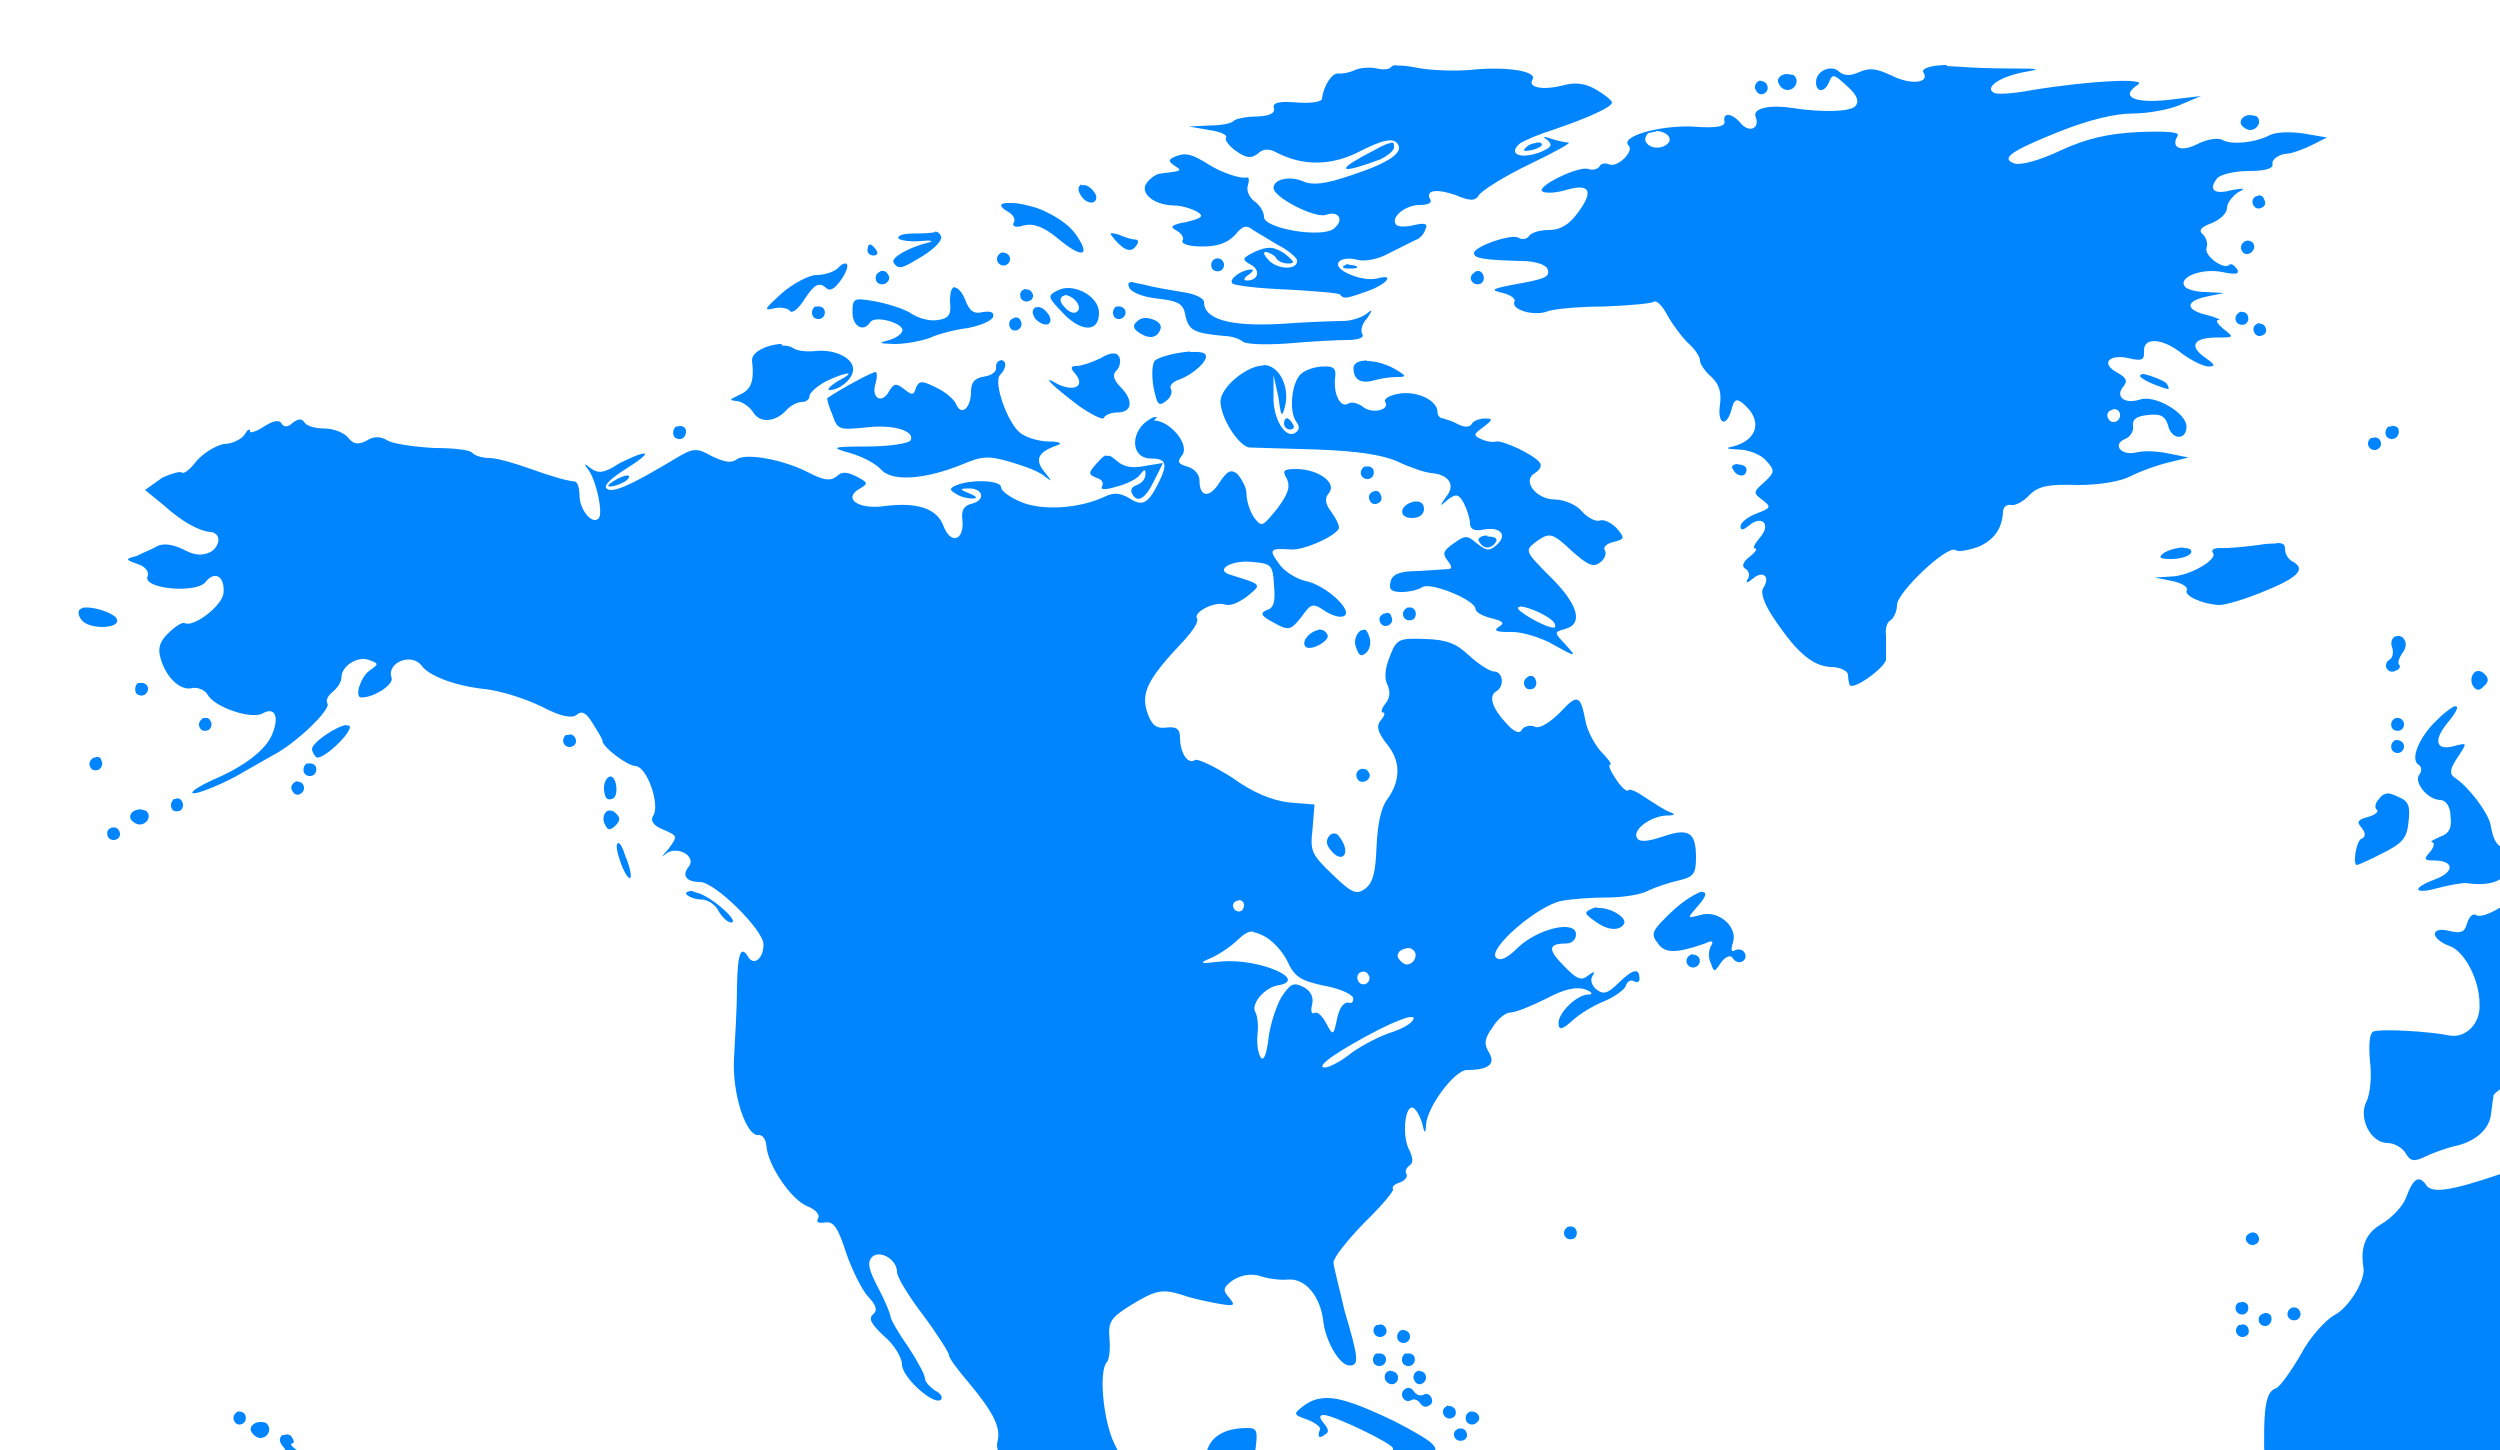 <svg width="500" height="290" xmlns="http://www.w3.org/2000/svg"><title>Layer 1</title><path fill="#0085ff" d="M279.4 13c-.6 0-1 .2-1.2.4-.3.5-1.6.6-2.8.3-1.3-.3-3.3-.2-4.4.3-1 .5-2.6.8-3.3.7-1.3-.2-3 2.5-3.3 5 0 .7-2.3 1-5 .8-3.6-.3-5 0-4.6 1.2.2 1-1 1.5-3.4 1.6-2 0-4 .4-4.6.8-.4.6-2.6 1-5 1l-4 .2 4 .7c2.2.3 3.8 1 3.4 1.5-.3.5.6 1.7 2 2.7 2 1.4 3 1.6 4.4.5 1-1 2.3-1 3.7-.2 5.4 2.8 11.2 2.7 17-.4 4-2 6-2.5 7-1.6 1.8 1.8-1.2 4-9.2 6.6-5 1.7-7.5 2-9.4 1.2-2.7-1.2-6-.5-6 1.3s8 6 10.4 5.4c2.7-1 3.8 1 1.7 2.7-2.4 2-14 0-14-2.3 0-1-.8-2.4-2-3.2-1-.8-1.6-2.2-1.2-3.2.3-1 .2-1.6-.3-1.5-1.2.3-5-1-7.4-2.5-3.5-2.2-4.7-2.5-6.6-1.8-1.7.7-1.8 1-.3 2 1.6 1 1.2 1-2.8 1.5-.8 0-2 .8-2.8 1.8-1.6 2 1.2 4.5 5.4 4.6 1.6 0 3.7.7 4.7 1.3 1.3.8 1 1.2-2.2 2-3 .5-3.5 1-2 1.7 1 .6 1.6 1.5 1.2 2-.3.7 1.3 1.2 4 1.2 3 0 5-.7 6.5-2.3 1.6-2 2.4-2 3.6-1l5 3c2 1 3.7 2.5 3.8 3 .3 2-3.6 2-5.5.2-1-1-1.4-1.8-.8-1.8.6 0 1.5.5 2 1 .3.8 1.5 1.3 2.5 1.3 1.5 0 1.3-.4-.7-2-2.2-1.4-3.2-1.5-5.8-.4-2.7 1.3-2.8 1.6-1 2.6 2 1 1.7 3.2-.7 3.2-.8 0-.7-.5.4-1.2.8-.6 1-1 .5-1-2 0-4.7 2-3.8 2.8.4.4 5.3 1 10.8 1.2 5.6.3 10.4.7 10.7 1 .8 1 1.3.8 5.6-.7 4-1.5 5.4-3.5 1.8-2.5-3 .7-8.7-1.7-7.7-3.2.3-.7 2-1 3.5-.6 1.6.5 4.3 0 6.5-1.2l5.4-2.7c1-.3 1.8-1.4 2-2.2.5-1 0-1.3-2.2-.8-1.6.4-3.2.4-3.6 0-1.4-1.4 1.7-4 4.6-4 1.6 0 2.5-.4 2.2-1-1.2-2 1.2-2.3 5-1 3 1.3 4 1.2 4.7 0 .7-1 5.2-3.8 10.2-6.2 5-2.4 8.4-4.3 7.7-4.3-.8 0-2.4-.4-3.6-.8-1.5-.5-1.7-.4-.5.4 1 1 .6 1.5-2 2.5-4 1.3-6 0-3.5-2 .8-.5 3.8-1.8 6.7-2.7 7-2.4 11.6-4.5 11.6-5.4 0-.4-1.5-1.6-3.2-2.6-2.3-1.3-4.2-1.5-6.7-.8-4 1-7 .4-6-1.2s-4.8-2.6-11.6-2c-3.3.4-8.4.2-11.3-.3-1.4-.3-2.8-.5-4-.5h-.6zm110 0c-3 0-5.3.7-4.7 1.5 1.3 2.2-2.7 2.5-6.4.6-3-1.4-4.4-1.6-6.4-.7-1.8.8-3 .8-4 0-1.5-1.6-4.7-.3-4.7 2 0 2.2 1.8 2.2 2.7-.2.6-1.5 1-1.3 3.5 1 2 1.8 2.5 3 1.7 4-1 1.2-6.8 1.3-12.6.4-4.3-.7-8 0-7.4 1.7 1 2.4-1.3 3.4-3 1.3-1.7-2-3.6-2.2-3.2-.3.2 1-1.6 1.4-6.6 1-6.6-.2-14.3 2-12.6 3.8 1.2 1-2 4.4-3.8 3.8-.8-.4-1.8-.2-2 .4-.5.6-1.4.8-2.2.5-2-.7-10.7 3.6-9.2 4.5.6.4 2.7.3 4.7-.3 4.8-1.4 5.6.2 2.4 4.5-1.8 2.5-3.6 3.5-5.8 3.5-2 0-3.6.6-4 1.2-.4.6-1.3.8-2 .4-1.3-1-9 1.7-9 3 0 1 1.4 1.4 9.7 1.6 2.5 0 4.8.8 5 1.6.6 1.6-.4 2-7.2 3.2-4 .8-4.3 1-1.7 1.6 1.6.4 2.6 1.2 2.3 1.7-.8 1.6 3.8 3 6.5 2 1.2-.5 6.4-1 11.5-1 5-.2 9.6-.6 10-1 .5-.2 1.7 1 2.6 2.8 1 1.8 2.8 4.2 4 5.4 1.4 1.2 2.5 2.8 2.5 3.6 0 .7 1 2.2 2.3 3.3 1.6 1.5 2 3.2 1.7 5.5-.6 4 1.3 4.7 2.3 1 .5-2 1-2.3 2.3-1.2 4 3.3 3 7.3-2 8.6-1.7.3-1.3.5 1 .6 2 0 4.6 1 5.6 2.2 1.8 2 1.8 2.3-.3 4.3-2.3 2-2.3 2.2-.4 3.6 1.8 1.4 1.7 1.6-1.2 2.7-1.8.7-3.2 1.8-3.2 2.6s.5.8 1.7-.2c2.6-2.2 4.5-.2 2.2 2.4-1 1.2-1.6 2.2-1 2.2.6 0 0 .8-1 1.6-1.4 1-1.7 2-1 2.4.8.4 1 1.4.6 2-.6 1-.2 1 1 0 2-1.7 3.6-.4 2 2-.5 1 .3 3.3 2.4 6.3 4.5 6.7 7.7 9.3 11.3 9.4 1.7 0 3.2.8 3.3 1.5 0 .8.2 1.8.3 2 .4 1.5 7.2-3.4 7.3-5V127c-.2-1.2.2-2.7 1-3 .6-.5 1.2-1.8 1.2-3 0-2.5 10-12 11.7-11 .6.5 2.6 0 4.5-.6 3.2-1.4 4.8-3.6 5-7 0-1 .8-1.6 1.6-1.4.8.2 2.5-.7 3.7-2 1.8-1.8 3.8-2.2 9.6-2 4.5 0 8.6-.7 10.7-1.8 2-1 5.3-2.2 7.5-2.7l4-1-4-.8c-2.2-.5-5-.6-6.5-.2-3 .7-4.8-1.6-2.2-2.7 1-.4 1.8-1.5 1.6-2.6-.2-1.3.7-2 3-2.2 2.5-.3 3.4.2 4 2 .6 3 3.7 3.2 3.7.3 0-2.7-6.3-6.4-9.3-5.4-3 1-5-.5-3.4-2.5 1-1.2.7-1.8-1-2.8-3.5-1.8-2-3.8 2-3 2.8.7 3.3.4 3.2-1.3-.2-3 3.8-2.7 7.7.5 1.8 1.3 4.2 2.5 5.2 2.5 1.5 0 1.3-.4-.7-1.8-3.3-2.3-2.3-4 2.4-4 3.4 0 3.5 0 1.3-1.7-1.2-1-1.7-1.8-1-1.8.6 0-.4-.5-2.3-1-4.4-1-4.4-2.8 0-3.7l3.4-.7-3.7-.2c-2 0-4-.6-4.2-1.2-1.2-1.8 3.5-3.6 7.5-2.8 2.8.6 3.6.4 3-.6-.6-.8-1.2-1.2-1.6-.8-1 1-5-1.8-4.5-3.4.3-.8 0-2-.7-2.7-1-.8-.4-1.5 1.8-2.3 1.7-.7 3-2 3-3s1-2.2 2-3c1.8-1 1.7-1-1-.6-3.5 1-4.8 0-3-2.3.6-.8 3.5-1.5 6.3-1.5 3.4 0 5-.5 4.8-1.4-.2-.8 1-1.7 2.3-2 1.5 0 4-1 5.6-1.8l3-1.5-4.7-.8c-2.5-.4-5.5-.3-6.7.3-3 1.6-7.7 2-9.5 1-.8-.5-3-.2-5 .8-3.3 1.7-5.4.8-4-1.6.6-.8-2-1-7.6-.8-6.3.3-10.6 1.3-15.8 3.7-4.2 2-8 3-9.2 2.6-2.8-1-1-2.4 9-6.4 5.8-2.3 11-3.6 14.7-3.6 3 0 7.4-.8 9.6-1.8l4-1.7-6.7.8c-6.8.7-9.5-.7-6-3 2.4-1.4-8.6-1-21 1-3.7.7-7.2 1-7.8.5-1.7-1 1-3 5.7-4 4-.7 4-.8-2.5-.8-3.8 0-8-.2-9.2-.3l-3.4-.2zm-32 1.8c-1.2 0-2.3 1-1.6 2 .3.7 1 1.2 1.7 1.2 1.6 0 2.5-2 1.2-3l-1.3-.2zM352 16c0 .2-.3.2-.4.3-.6.4-.8 1.2-.4 1.8.4.7 1 1 1.8.5.6-.4.7-1.2.3-1.8-.2-.4-.7-.6-1.2-.6zm98 7c-1.2 0-2.3 1-1.7 2 .4.6 1.2 1 1.7 1 1.6 0 2.5-2 1.2-2.8L450 23zm216.8 1c-.6 0-.8 1-.5 2.5 0 .6-.6.7-1.5.4-2.3-1-3.3.3-1.7 2.2 1.3 1.5 3.6 1.7 3 .3.2 0 .4-.2.4-.4l-.2-.2 1-2c1-1 1.2-2 .4-2.4-.3-.2-.5-.3-.8-.3zm11 1.2c-1 0-2.2 1-1.6 2 .4.7 1.2 1.2 1.7 1.2 1.6 0 2.4-2 1-3l-1-.2zm-346.6 1c1.6 0 3.2 1 2.6 2.2-1 1.5-3.8 1.5-4.6 0-.4-.5 0-1.4.5-1.8l1.5-.3zm313.6.4h-.5c-.6.5-.8 1.3-.4 2 .3.5 1 .7 1.7.3.6-.5.7-1.3.4-2-.2-.3-.7-.5-1.2-.4zm111.8 1c-1.2 0-2.3 1-1.7 2 .3.6 1 1 1.6 1 1.6 0 2.5-2 1.2-2.8l-1.2-.3zm-98.5 0c-.7 0-1.8.5-2.8 1-.8.6-1.7.5-2-.2-.5-.7-1.4-1-2-.5-.6.3-.7 1-.4 1.7.4.6 1 .8 1.7.4.5-.2 1.3 0 1.7.6.3.6 1.3 1 2 .8 2.4-.3 4.5-2 4-3-.5-.5-1.2-.8-2-.7zm12.2 0l-.5.3c-.6.3-.7 1-.4 1.7.4.6 1.2.7 1.8.4.7-.3 1-1 .5-1.7-.3-.5-.8-.7-1.3-.6zm-392 1c-1 0-2.6 1-6 2.8-5.4 3-3.5 3.2 3.7.5 1.5-.7 2.8-1.8 2.8-2.4 0-.6 0-1-.4-1h-.3zm29 0c-.7 0-1.5.3-2 .8-1 .8-.5 1 1.5.5 1.5-.5 2-1 1.2-1.4h-.8zm461.7.7c-1 0-2 .6-4 1.7-3.7 2.2-3.8 2.6-2 4 2.2 1.5 10 .7 11.2-1.3.4-.6-.5-2-2-3s-2.4-1.5-3.3-1.4zm-86.5.6c-.5 0-1 0-1.4.3-.7.6-1.7 1-2.2 1-.5 0-1 .4-1 1v1.5c0 .5.7.3 1.4-.5.8-.7 2-1 2.8-.7 2 .7 3.4-1.5 1.8-2.5h-1.3zM635 30c-2 0-5.2 1.2-6.2 2.7-.6 1 3.3 4 5.4 4 .4 0 1 .4 1.6 1 1 1 3-.3 2.2-1.6-.4-.6-1-.8-1.7-.5-.5.2-1.2-.3-1.6-1.2-.3-1 .3-2 1.3-2.3 1.2-.5 1.5-1 .7-2-.3-.2-1-.3-1.6-.3zm7.5 0c-.6 0-1.2.3-2.2 1-2 1.4-2 1.8-.5 3.6 1 1 1.6 2.4 1.4 2.7 0 .4.2.7.8.7.6 0 1.4.4 2 1 1 1 3-.3 2-1.7-.3-.6-1-.8-1.6-.4-.6.4-1.3.2-1.6-.4-.4-.5.5-1.3 2-1.7 3.4-1 3.6-1 3.6.2 0 2 1.8 2.8 3.4 1.4 1-1 2-1 2.4 0 .5.7 1.5.7 3-.2 1.8-1 2-1.6 1.3-2.5-1-1-1.8-1-3 0s-1.7 1-2.3-.5c-.4-1-1-1.6-1.5-1.2-.4.4-1.4.2-2.2-.5-1-.8-1.7-.8-2.2 0-.6 1-1.4.8-2.8-.4-1-.8-1.4-1.2-2-1.2zm32 0c-1.8 0-5.8 3-5.2 4 .4.7 1 1 1.6 1 1.3 0 4.7-4 4-4.8l-.6-.2zm-13.5 1c-.2 0-.4 0-.5.2-.6.3-.7 1.2-.2 2 .4.7 1 1.7 1 2.2l.3 1.7c0 .4 1.2-.2 2.4-1.3 2.2-2 2.2-5 0-3.6-.5.4-1.3 0-1.7-.5-.3-.6-.8-1-1.3-.8zm-96.3 3.6c-1.2 0-1.3.3-1.3 1 0 1-1 2.3-2 3.2-1 1-1.5 1-1 .2 1-1.7-1-3-5.4-3.5-3-.3-3.2 0-2 1.4 1.3 1.6 1.2 2.3-.5 4-1.8 1.7-2 1.7-3.3 0-2.2-3-4.7-3-6.7-.6-1.3 1.6-2.5 2-4 1.4-2.2-.8-2.2-1 0-2.5 2.4-1.8 1.6-2-4-1-2 .5-3.5 1.3-3.5 2 0 .5.5.6 1.2.2 2.4-1.4 3.6.8 1.6 3-1 1.2-2.5 1.8-3.2 1.4-.7-.5-.6 0 .3 1 1.6 2.2 4 1.6 2.7-.6-.4-.8.4-.4 1.8.8 2.3 2 2.6 2 4.5.4 2.6-2.4 6.3-3 7-1 .2.7-1 1.8-2.6 2.4-3.4 1.3-4 2.6-1 2 3.2-.4 2.4 3-.8 4-1.6.4-2 .8-1 1 1 0 2.5.8 3.3 1.7 2 2.6 3 2.2 4.6-1.7.8-2 2.4-4.8 3.6-6.4 2-2.6 2.5-2.7 5-1 1.3 1 3 1.2 3.4.8.5-.5.4.3-.4 1.7-1.3 2.6-1.2 2.7 2.2 2.5 2-.2 4-.6 4-1 .5-.7-5-3.8-9-5-1-.4-1.8-1.2-1.4-1.8.3-.5-.6-1.3-2-1.7-2-.5-2.2-1-1-2 1-1 2.7-1 7.6 0 6 1.4 6.6 1.3 10.5-1.4l4.3-2.8-4-.8c-4-.8-6.4-1.2-7.6-1.2zm26.8.7c-.5 0-1 0-1.4.4-.6.3-1 1-.5 1.7 1 1.5 3.7 1.4 4.6 0 .7-1-1-2.2-2.5-2.2zm12.8.3c-.2 0-.4 0-.5.2-.6.4-.8 1.2-.4 1.8.4.6 1.2.7 1.8.4.6-.4.7-1.2.4-1.8-.3-.5-.8-.7-1.3-.6zm63.6 0c-.2 0-.4 0-.6.2-.6.4-.7 1.2-.4 1.8.4.6 1.2.7 1.8.4.6-.4.8-1.2.4-1.8-.3-.5-.8-.7-1.3-.6zm93.7.2c-.6 0-1.3 0-2 .3-1.7.4-1.8.7-.6 1.5 2 1.3 4.3 1.3 5 0 .7-1-.5-1.8-2.3-1.8zm8.7.5c-1.7 0-3.8.8-6.2 2l-4 2.2 6.7 1.5c3.5.8 7.7 2 9.3 3 3.6 2 4 1.6 4.4-3 .4-5.2-1-6.5-3.4-3.2l-2 2.7-1-2.6c-.4-1.7-1.8-2.6-4-2.5zm-554 .6s-.2 0-.3.2c-.5.4-.4 1.3.4 2.3.7 1 1.8 1.3 2.4 1 .7-.5.6-1.4-.2-2.3-.7-.8-1.6-1.3-2.2-1zm235.2 2.3c-.2 0-.4 0-.5.2-.5.3-.7 1-.3 1.7.4.6 1 .8 1.7.4.7-.3.8-1 .4-1.7-.2-.6-.7-.8-1.2-.7zm-250 1.4c-1.6 0-1.8.7.2 1.8 1 .6 1.5 1.6 1 2.2-.3.7.5 1 2 .5 2-.5 4 .2 7 2.7 4.8 4 6.6 3.5 3.4-1-1.4-2-4.5-4-7.7-5.2-2-.6-3.8-1-5-1h-1zm588.4 1c-1.8 0-3.3 1-5 3.4-1.6 2.2-3 4-3 4.5 0 .3 2 0 4.4-1 2.4-.8 5.4-1.5 6.8-1.6 3.5 0 4.2-1.4 1.6-3.2-2-1.4-3.4-2-4.8-2zm-209.3 1c-1.2 0-2.3 1-1.6 2 .4.6 1.2 1 1.8 1 1.6 0 2.4-2 1.2-2.8-.4-.4-1-.4-1.3-.4zm-6.5 1.2h-.5c-.6.5-.8 1.3-.4 2 .4.5 1.2.6 1.8.3.7-.4 1-1.2.5-1.8-.3-.5-.8-.7-1.3-.6zM764 46c-.2 0-.4 0-.5.2-.6.4-.8 1.2-.4 1.8.4.6 1.2.7 1.8.4.6-.4.8-1.2.4-1.8-.3-.5-.7-.7-1.2-.6zm37 0c-.2 0-.4 0-.5.2-.6.4-.8 1.2-.4 1.8.5.6 1.2.7 1.8.4.7-.4.8-1.2.4-1.8-.2-.5-.7-.7-1.2-.6zm-614 .4c-.4.2-2.4.3-4.3.3-2 0-3.3.4-3 1 .4.4 2.4.7 4.5.5 2-.2 2.7 0 1.5.3-4 1-7.5 3-7 4 1 1.5 1.6 1.3 6-1.4 2.2-1.4 3.8-3 3.5-3.8-.2-.7-.8-1-1.2-1zm35.3.3c-.4 0 0 .4.8 1.4 2 2.2 3.3 2.5 4.3.8.4-.6.2-1-.4-1-.7 0-2.2-.5-3.3-1l-1.4-.3zm227 1.5c-.2 0-.4 0-.5.2-.6.4-.8 1.2-.4 1.8.3.6 1 .8 1.7.4.7-.5 1-1.3.5-2-.2-.3-.7-.5-1.2-.5zm311.2 0c-.2 0-.4 0-.5.2-.6.4-.8 1.2-.4 1.8.4.6 1.2.8 1.8.4.6-.5.7-1.3.4-2-.3-.3-.8-.5-1.3-.5zm-586.5.7c-.3 0-.5.5-.5 1.2 0 .6.6 1 1.2 1 .7 0 1-.4.6-1-.4-.7-1-1.2-1.3-1.2zm26.5 1.6s-.3 0-.5.2c-.6.4-.8 1.2-.4 1.8.4.6 1.2.8 1.8.4.6-.4.8-1.2.4-1.8-.3-.4-.8-.6-1.3-.6zm554.2 0c-.2 0-.4 0-.5.2-.6.4-.8 1.2-.4 1.8.4.6 1.2.8 1.8.4.6-.4.7-1.2.4-1.8-.3-.4-.8-.6-1.3-.6zm38.8.2c-1.6 0-2.7.7-4.2 2.5-2 2-2.3 3.3-1.5 4.3 1.7 2 .2 3-3 2.3-1.6-.3-4.6.3-7 1.4-3 1.5-4.7 1.7-6 .8-1.5-.8-4-.7-8.3.4-3.4 1-8 1.7-10 1.7-3.6 0-10 2.2-11 3.7 0 .4.7 1.5 2 2.4 2 1.6 1.5 5-.7 3.7-.6-.3-4.4-.8-8.6-1-7.2-.3-7.5-.2-7.5 2.4 0 1.6.7 2.7 1.6 2.7 3 0 6.4 4 6.7 7.6.3 2.8 0 3.5-2 3.5-1.7 0-2.2-.6-2-3 0-2.5-.6-3.3-5-5-3.7-1.4-5.6-1.6-6.6-.7-1 1-2 1-3 0-.8-1-1.3-1-1.3-.2s1.5 2.2 3.2 3.3c4.3 2.8 2 5-3 2.4-2.2-1-4-3-4.6-5.5-.6-2-1-3-1-2-.2 1-1 2.6-2 3.5-1 .8-1.5 2.2-1 3.3.6 1.6 1 4 1.5 7.3 0 .5 1.6 1 3.3 1 3.5 0 8.5 4 8.5 7 0 1 .8 2.2 2 2.6 1.2.5 1.5 1 .6 2-1.7 1.6-6-1-6-3.5 0-2.4-2.3-4.8-4.4-4.8-1 0-2.3 2-3.3 4.4-1 2.6-3.4 5.7-5.3 7.2-3.3 2.4-3.6 2.5-7.5.6-2.3-1-3.8-2.4-3.4-3 1-1.4 4.8-1.4 5.8 0 3.6 6 7.6-14.3 4-20.6-.5-1-.4-3 .4-4.5 1.4-3-.3-4.8-4.8-4.8-2 0-3 .8-3.8 3.2-.7 2-2.5 4.3-4 5.3-2.5 1.6-2.7 2-1.4 4.3.8 1.5 2.4 3.3 3.5 4 1 1 2 2.4 2 3.4 0 2.8-3.4 3.2-6 .7-1.6-1.5-5.2-2.8-8.7-3.2-5.6-.8-6.2-.6-8.8 2.4-2 2.2-3.3 3-4.8 2.4-1.7-.7-1.8-1-.4-2.7 1.2-1.7.8-1.6-2 0-1.8 1.4-5 3-7.3 3.7-3.5 1.2-4 1.2-4.5-.8s-.8-2-3.8-.6c-2 1-4.5 1.7-5.8 1.7-1.4 0-4.3 1.7-6.5 3.6-4.4 4-6.4 4.3-8.5 1.7-1.2-1.4-1-1.8 1-2.6 2.4-1 2.3-1-1.5-3-4.5-2-4.8-1.7-3 3.8 1.7 4.4 0 7.7-3.2 6-2-1.2-9 2.8-7.8 4.5.3.5 0 1.5-1 2.3-1.3 1-2.5 1-5.3-.5-3.8-2-4.8-1.3-1.5 1.2 1.4 1 1.6 1.8.6 2.8-2 2-8.3-1.7-9.2-5.5-.5-1.7-2-4-3.2-5-2.2-2-2.2-2-.5-2.8 1-.4 3.5 0 5.4 1 6.3 3.3 16.5 1.6 16.5-2.7 0-1.8-13.4-9.3-16.7-9.3-1 0-2.2-.8-3-1.8-1-1.3-2.8-1.5-7-1-6 .8-9-1-4.3-3 2.6-1 2.6-1-.5-1-1.7 0-3.4-.7-3.8-1.3-.4-.6-1.3-1.2-2-1.2-.5 0-.7.7-.2 1.5.7 1 .5 1.2-1 0-1-1-2-1-3-.2-.7 1-1.3.8-2-.2-.6-1-.4-1 .7-.5 1 .6 1.2.5.7-.4-.6-1-1.5-1-3-.2-1 .6-2.5.8-3 .3s-.5-.2 0 .5c1 2.2-2.8 3.8-6 2.6-2.7-1-2.8-1-1.4 1 1 1 1 1.6.6 1-.6-.3-1.7 0-2.6.6-.8.7-1.5 1-1.5.4 0-.5-.8-.2-1.7.5-1 1-2.3 1.4-3.2 1.3-3.5-.5-4.7 0-3.4 1.5 1.5 2-.2 5-3 5-1.3 0-2 .8-2 2.2 0 1.3-.4 2-.8 1.8-.4-.4-2 .5-3.6 2-1.5 1.4-3.2 2.2-3.7 1.7-.4-.5-.6 0-.2 1.2.5 1.2.2 2.3-.6 2.5-5.7 1.7-6 2-4.3 3 .8.5 1.6 2.4 1.7 4 0 3.5-2.8 5.6-5.4 4-2.2-1.4-3.4-1.4-3 .2 0 .7-.8 1.8-2 2.6-5.8 3.5-6.8 5.6-5 10 .5 1 .7 3.3.5 5.2-.2 3 .2 3.5 2.8 3.8 2 .3 4.3-.7 6.6-2.6l3.5-3 1.7 3.2c1 1.8 2.3 5.3 3 8 2.2 6.4 2.3 6.6 5.4 4.6 1.5-1 3.8-2 5.2-2 2 0 2.4-.4 1.8-2.3-.8-3.4 1-8 3.3-8 1 0 1.7-.6 1.3-1.2-.4-.5 0-1.4.6-1.8.7-.5.3-1.7-1.2-3.4-2-2-2.3-3.3-1.5-7 .8-4.2 2.8-6.2 9.2-9.3.8-.4 1.4-1.8 1.4-3 0-5.5 7-9 10.4-5 1.6 2 1.2 2.6-6 10-3.4 3.7-4 4.8-3.5 9 .5 6.2 2 7.2 7.6 5 5.5-2 11.8-2 14-.2 3.4 3 .4 3.8-13.7 4.5-2.3 0-3 4-1 5.3 1.6 1 1.5 5 0 6-1 .4-2.2-.2-3-1.3-2.2-3-5.4-.3-4.5 4 .6 2.4 0 3.5-3 5.6-2.8 2.3-3.8 2.5-5.2 1.4-1.3-1-2.8-.8-7.5 1.6-5.6 3-6 3-6.5 1s-1-2.2-4-1.2c-2.7 1-3.8 1-5.7-.8-1.3-1.3-2-3-1.6-4 1.7-4.2 1.6-6-.4-5.6-2 .4-2.2 2.5-1.3 9.6.5 3.3.2 3.5-3.3 3.6-2 0-4.7 1-5.8 2-1.2 1-2.5 1.6-3 1.2-.3-.4-.7.2-.7 1.5 0 2.8-2 5-4.8 5-1 0-2.6 1-3.3 2.3-1.4 2.6-7.6 6.3-9 5.3-.7-.4-1.4.4-1.8 1.7-.5 1.8-1.2 2-3.5 1.5-3.8-1-4 1.5 0 3 3 1 6 6.8 6 11.5.3 4-2.8 7-6 6.4-3.7-.8-13.7-1.4-15.2-.8-.8.3-1 2.5-.7 6 .4 3 0 6.6-.7 8-1.7 3.2.8 8.3 4.2 8.3 1.4 0 3 1 3.6 2 1 1.7 1.7 1.8 4 .7 1.4-.7 4-1.6 5.5-2 4.3-.8 7.3-3.4 7.6-6.5l.5-3.7c0-.4 2.2-2 4.7-3.2 3.5-1.7 4.7-3 4.7-5 0-3.7 2.6-5.8 6.5-5 2 .3 4 0 5.5-1 3.3-2.5 6-2 8.4 1.3 3 4.6 9.4 10.3 11.6 10.6 3 .4 6.2 5 5.4 7.6-.5 1.6-.3 2 .7 1.5 1-.6 1.2-2.2.8-4-.7-4 .2-5.2 2.3-3.4 1.2.8 1.7 1 1.7 0 0-.6-2.4-2.4-5.3-3.8-3.4-1.7-6-4-7.6-6.7-1.2-2.3-2.8-5-3.6-6-1.2-1.7-1-2.5.5-4 2-2 2-2 2.7 0 .5 1 1.2 1.6 1.7 1.2.6-.3 2 .8 3 2.3 1 1.5 4 4.4 6.8 6.5 3.5 2.5 5.5 5 6 7.3 1 4.2 6.2 11.2 8.4 11.2.8 0 1.2-.5.8-1.2-.4-.6-1.3-.8-2-.4-.8.5-1 .3-.4-.6.7-1 1.3-1 2.5 0 2 1.5 1.2 3.4-1.2 3.4-1 0-1.7.8-1.7 1.7 0 2.3.7 2.3 4.2 0s3.6-3.6.3-6.2c-2.2-1.8-2-5.5.2-4 .5.2 1.3-.3 1.6-1.2.5-1.3 2-1.6 5-1.3 3.6.3 5 0 6-2 1-1.4 1-2.6.3-3.5-1.6-2 3.7-12.5 8-15.6 2.8-2 4-2.4 5.8-1.3 1.8.8 2 1.5 1.2 2.6-1 1-.5 2 1.5 3 3.7 2 6.5.4 3.5-1.7-1.4-1.2-1.7-2-1-2.8 1.7-1.5 8.8-3.7 10-3 1 .7.7 3.3-1 5.4-1.2 1.5-.5 2.5 4.3 6 6.6 5.2 7.7 7.2 5.3 10-2 2.3-9 2.2-14.7-.5-5.2-2.2-7.5-2.2-11.3 0-1.6.8-4 1.6-5.3 1.6-1.4 0-2.8 1-3.2 2-.4 1-1.3 1.6-2 1.5-3.6-.4-4.2.3-4 4l.7 4 .4 1.3c0 1.2 1.7 3 2.8 3 .4 0 1.7.6 3 1 1 .6 2.5.5 3.2 0 .8-1 2.4-1 5 0 3 .8 5 .7 7-.3 4.2-2 4.5 0 1.7 10.3-2.7 10.3-5.4 13.4-10 11-2-1-3.7-1.2-6-.3-2.6 1-5 .6-11.8-2-12.8-4.6-12.7-4.6-16.2 2.8-1.4 3-4.4 2.6-11.7-2.2-4-2.6-8.2-4.7-9.3-4.7-1.2 0-3.2-1.2-4.5-2.4-1.8-2-2-3-1-4.6 1.4-2.8.3-7.7-2-8.6-.8-.4-4.5 0-8 .6-3.6.6-7.2 1-8 .5-1-.3-6 1-11.5 3-10.3 3.5-14 4-15 2-1.4-1.8-2.5-1-3.8 2.5-.7 2-3 4.3-5 5.5-3.2 1.8-4.3 4.7-3.6 8.8.4 2.5-3 8-5.8 9.4-1.8 1-5 4.5-6.8 8-2 3.4-4.2 6.5-5 6.7-2 .7-2.5 4-2.2 15 .2 6.7-.3 11.3-1.4 14-1.6 3.8-1.6 4.2.5 6 1.2 1.2 2.2 2.7 2.2 3.3 0 .6 2 3.4 4 6 2.4 3 4 6 4 7-.7 2.7 3.5 8 9 11.4 4.7 3 5.4 3.3 10.4 2 2.8-.7 6.6-1 8.3-.7 1.7.4 5.7-.3 9.3-1.6 3.5-1.3 7.5-2.4 9-2.4 2.5 0 6.5 3 7.4 5.6.3.8 1.5 1 4 .2 5.5-1.6 7.3 1 6.6 9-1 11.6-.7 14 2.4 17.4 2.7 2.8 5.2 7.8 5 9.5-.2.5.6 1.8 1.7 3 1 1.2 2 3.5 2 5 0 1.6.3 4.4.7 6 .5 2.2.2 4.7-1 7.2-1 2.2-2.5 6.5-3.2 9.7-1.2 5-1 6.3 1 10.7 2.7 6 3.6 9 4.4 15.5 1 8 3 13.7 7.6 22.6 5 9.6 5.3 11.3 2.8 12.3-2.7 1 4 6.6 7 5.7 1-.4 5.7-1 10-1.6 8.4-1 12-2.7 15.8-7.8 6-7.7 8.5-12.6 8.8-17.4.3-4.2 1-5.4 4.2-7.6 3.5-2.4 4-3 3.6-7.6-.2-2.8-1-6-1.5-7-1-1.8-.4-3 2.4-5.8 2-2 5-4.3 7-5.3 2.8-1.5 5.7-5 6.3-7.8l.4-1.7c1-3-.3-13.8-1.7-15.8-1-1.3-1.6-3.8-1.6-5.6 0-1.8-.5-4.2-1-5.3-2-3.8 7.3-19.5 15-25 2-1.7 5.4-5 7.2-7.3 4.3-5.8 11-20 11.6-24 .2-2 1.2-3.7 2.5-4.3 2.8-1 .2-.7-11 1.8-7 1.6-7.7 1.5-10.7-.6-1.8-1.4-3-2.8-2.6-3.4.3-.5 0-1.3-.6-1.7-.6-.5-2.4-3-4-5.5s-4-5.5-5.2-6.8c-1.2-1.2-2.3-3-2.3-4s-1-2.2-2.3-3c-1.8-1-2.3-2.3-2.3-6.6 0-3-.8-6.4-1.7-7.7-.8-1.2-1.8-3.6-2.2-5.2-.3-1.5-2.5-5.5-4.7-9-2.3-3.3-4-6.8-4-7.7 0-2.8 2.2-3 3.2-.4 1 2.3 1 2.3 1.8.3.8-2 1-2 3 .6 3 3.6 5.8 10 5.8 12.8 0 1.2.8 2.2 1.8 2.2 2.2 0 4 3.6 4 7.8 0 3.4 2 7 6.8 12 2 2.2 3 4.8 3.2 7.7.3 9.5 2.3 12.2 7 9.6 1.3-.5 6-3 10.8-5.2 4.8-2.3 10.3-5 12.4-6.3 4.2-2.3 12.4-9.3 11-9.4-.4 0 .3-1 1.7-2 1.4-1.2 2.3-2.5 2-3-.5-.3 0-1.6 1.2-2.8 1.8-2.2 1.8-2.4-2.8-5.3-2.7-1.8-5-4.3-5.5-6l-.7-3-1.7 2.6c-2 2.8-9 6-10.8 5-.6-.3-1-1.3-1-2 0-1-1-2.3-1.8-3-1-1-1.8-2.4-1.8-3.4s-1.7-4.2-3.6-7c-3-4.7-3.3-5.4-1.7-6.6 2.7-2 6.2-.7 8 3 2.8 5 8.4 8.5 13 7.6 3.4-.7 4.2-.4 4.7 1.5.8 3 4.5 4 16 4.2 8.2 0 9.2.4 11.4 3 1.4 1.8 4 3.5 5.6 4 4 1 5.2 2.5 2.7 3.5-1.3.5-1.5 1-.4 2.3 2 2.3 4 2 4.8-.8 1.2-4.4 3.2-1 3 5 0 3.4.2 7 .5 7.8l1.8 7.3c.8 3 2 5.8 2.5 6.2.6.3 1 1.6 1 2.7 0 1 1.8 5.5 4 9.7l4 7.7 2-2.8c2.5-4 4-9.7 4-16.6 0-5 .3-6.2 2.5-7.4 3.4-1.8 16.4-15 17.4-17.5.5-1.2 2-2 4.5-2 2 0 4.6-.7 5.8-1.8 2-1.7 2.2-1.6 4.3 2 1.3 2.2 3.5 5.2 4.8 6.8 2 2 2.4 4 2 7.8-.2 4 0 5 1.7 5 1 0 3-1 4.2-2.4 2.6-3 3-2.4 4.2 5.2.4 3.2 1.3 6.4 2 7 .5 1 .7 5 .4 9-.3 6.3 0 8 1.8 10.5 1.3 1.6 2.3 3.7 2.3 4.7 0 5.3 7.8 16.6 10 14.5 0-.2-.3-3.2-1-6.7-1-4-2.5-7-4.5-8.6-1.7-1.5-3.4-4-4-5.5-.4-1.6-1.5-3.4-2.4-4-1.4-1-1.4-2 0-7 1.6-5.3 2-5.7 5-5.4 5.2.6 6.3 1.2 6.3 3.5 0 1 1 2.7 2.3 3.5 1.4.8 2.4 2.7 2.4 4.4 0 3 0 3 5.8-2l5.8-5-.4-6.6c-.3-5-1.2-7.7-3.8-11.3-2-2.7-4-5.8-5-7-1.4-2-1-2.7 2.7-6.5 4-4 4.4-4 6.4-2.3 2 1.7 2.2 1.7 2.8.2.4-1 1.7-2 3-2 1 0 2.5-.4 3-1 .7-.7 3.5-1.5 6.2-2 4-.5 6-1.7 10-6 2.8-3 5.2-6 5.2-7 0-.7 1.3-3 3-5.2 3.3-4.5 3.5-6 .8-7-2-.8-2-1 .2-2.4 2-1.4 2-1.7.3-1.7-3 0-3.8-2.4-1-3 2-.7 2-1-1.3-5.8-3.3-5-3.4-5.4-1.5-8.2 1-1.7 3.6-3.7 5.6-4.7l3.6-1.6-5 .6c-5.4.6-10.6-1.7-10.6-4.5 0-2.5 10.8-9.8 12.4-8.5 1 1 1 1.8-.4 4-1 1.6-1.6 3-1.2 3.5.3.3 1.2-.5 2-1.8 1.3-2.6 4.6-3 8.2-1.2 1.7 1 2 1.7 1 3.3-1 1.8-.6 2.6 1.6 4s2.7 2.6 2.5 6.4c-.4 4.5-.3 4.5 2.6 3.3 5-2 5-2.6 2-10l-3-7.4 2.8-3 6.8-7.5c3.4-3.7 4.4-4.2 5.8-3 2.4 2 4.7.6 9.7-5.5 9.5-11.5 13-20.2 13.3-31.8 0-4-3-7.5-5-5.8-2 1.4-6.2 1.3-6.2 0 0-.6-1.2-1.6-2.7-2-2.3-1-2.4-1.3-1-3.5 1-1.4 6-6 11.3-10.5 9-7.7 14-9.8 16.7-7.2 1 1 9 .4 10.7-1 1-.8 2.3-.7 4 .3 3.5 2 11.7 2.2 10.2.4-1.7-2 9-10.4 13.5-10.7 3.7-.3 6 1.3 3.8 2.6-.6.3-1.2 1.5-1.2 2.5 0 1.5.6 1.5 2.8-.6 1.5-1.5 3.3-2.6 4-2.6.8 0 1.4-.8 1.4-1.6 0-2 3-4.6 4.6-3.7 1.6 1-2.5 8-5 8.6-1 .2-4.6 3.2-7.8 6.7-3.3 3.4-6.6 6.3-7.3 6.3-.7 0-2.2 1.5-3.3 3.3-2.3 3.8-2.5 12.3-.4 19l1.4 4.8 2.8-3.8c1.5-2 3.5-3.8 4.3-3.8 1 0 1.3-.5 1-1.2-1.3-2 2.7-7 4.8-6.4 1.2.5 1.5.2 1-1-.8-2.4 1.3-6.7 3-5.8.5.4 1 .2 1-.5 0-.6-.6-1.4-1.2-1.8-.6-.4-.8-1.3-.4-2 .4-.5 0-1.7-.5-2.5-1.5-2 2.8-9.3 5-8.5 1 .4 2.3 0 3-1 1-1 2-1.6 2.8-1.5.7 0 2.8-.2 4.6-.7 2.3-.7 3.8-.4 5 1 1.7 1.5 2.2 1.4 5.5-1 6-4.8 16-8.6 18.4-7.3 1.2.7 2.5.7 3 0 1.5-1.3-2-8.4-4-8.4s-4.5-3-3-4c.5-.3 2.3 0 4 .5 4 1.6 6.4.5 6.4-2.8 0-3.6 2.3-5 3-1.8 1 2.8 1 3 4 1.3 1.5-.8 2.5-.5 4 1.2 1.2 1 2.8 2.2 3.5 2.2.8 0 2 .7 3 1.7 1.5 2 4 2.3 2.7.4-.8-1.4 2.7-5.7 4.7-5.7.7 0 2-.6 2.6-1.4 1-1 .3-1.8-3.3-3.4-6-2.8-6.4-2.8-7.2.2-.7 2.8-3 2-3-1.3 0-5.3-15.2-12.5-28.2-13.5-5.2-.5-10.4-1.3-11.6-2-2-1-2-.6-1.4 2.5 1 4.5-.7 5.4-5.4 2.7-2.8-1.6-6-2-12-2-9.5.3-13.2-.8-13.2-3.8 0-3.3-2.5-4-13-3-7.4.5-9 .3-9.6-1.2-.4-1-1.4-1.5-2.2-1-1.6.4-3.5-1.6-3.5-3.8 0-2-4-2-8 .5-4.3 2.7-6.4 2-3.6-1 1.8-2 1.5-2-4.8-2-3.7 0-7.4-.3-8.3-.5-1.3-.3-1.8.7-2 3 0 2.8-.5 3.5-2.5 3.5-1.3 0-2.8.4-3.2.8-.4.4-2 0-3.7-.8-2.3-1.2-3.5-1.3-5.2-.2-1.6 1-2.7 1-4.3 0-1.8-1.2-2.2-1-2.7 1-1 4-4 3.7-10-1.6-5.7-5-6.3-6.7-2.3-6.7 2 0 2-.3 1-2s-2.8-2.2-7.3-2c-3.4 0-6.5.6-7 1.5-1.7 2-14 1.4-13.7-.7.4-1.8-10.3-2-12-.2-1 1-1.8.6-3-1.4-.7-1.5-1.4-3-1.4-3.5 0-1.7-1.4-2-5.3-1-3.3.8-3.5 1-1 1 2.7.3 8.5 3.7 6 3.7-.8 0-1.7-.6-2-1.2-.5-.6-2.2-1.2-4-1.2-2.8 0-2.8 0-.7 1.7 2.3 1.6 2.3 1.7 0 2.4l-4 1.7c-2.6 1.3-8.8 1-8.8-.4 0-.7 1.8-2 4-3 2-1.2 4.7-3 5.8-4 1-1 3-1.7 4.2-1.8 3.4 0 8-3 6.4-4-1-.5-1-1.2 0-2.6 1.4-1.6 1.3-1.8 0-1.3-1 .4-2.7 0-3.7-1-1.5-1.3-3-1.4-7.3-.4-3.3.7-6 .8-7.3 0l-4.5-1.7c-2.2-.7-2.2-.8-.2-2.3 2-1.3 1.8-1.5-1.2-2.2h-1.5zm-550.2 1s-.3 0-.5.2c-.6.4-.7 1.2-.4 1.8.4.6 1.2.7 1.8.4.6-.4.8-1.2.4-1.8-.3-.5-.8-.7-1.3-.6zM772 52s-.3 0-.4.2c-.7.4-.8 1.2-.4 1.8.3.6 1 .7 1.7.4.5-.4.7-1.2.3-1.8-.3-.5-.7-.7-1.2-.6zm-603 .7c-.3 0-.8.2-1.5 1-.8.7-2.6 1.3-4.2 1.3-1.5 0-4.7 1.7-7 3.7-3.3 3-3.7 3.5-1.6 3 1.4-.4 3 0 3.3.5.4.6 1.8-.5 3-2.5 1.8-2.7 2.7-3.3 4-2.3 1 1 1.8.5 3.2-1.4 1.4-2 1.6-3.4.8-3.3zm100.7 0l-1 .5c-.4.3.3.6 1.5.5 1.4 0 1.6-.3.7-.6l-1.3-.2zm481.5.5h-.5c-.6.5-.7 1.3-.4 2 .4.5 1.2.7 1.8.3.7-.4 1-1.2.5-1.8-.3-.4-.8-.6-1.3-.5zm52 0h-.4c-.6.5-.8 1.3-.4 2 .4.5 1.2.7 1.8.3.6-.4.7-1.2.4-1.8-.3-.4-.8-.6-1.3-.5zm-627 1l-.5.3c-.6.4-.7 1.2-.4 1.8.4.6 1.2.7 1.8.4.7-.4 1-1.2.5-1.8-.3-.6-.8-.8-1.3-.7zm119.2 0c-.2 0-.4.2-.5.3-.7.4-1 1.2-.5 1.8.4.6 1.2.7 1.8.4.6-.4.7-1.2.4-1.8-.3-.6-.8-.8-1.3-.7zM572 55.6c-.3 0-.5 0-.6.2-.6.3-.8 1-.4 1.7.4.6 1.2.8 1.8.4.6-.3.7-1 .4-1.7-.3-.4-.8-.6-1.3-.5zm349.3 0c-.2 0-.4 0-.5.2-.6.3-.8 1-.4 1.7.4.6 1.2.8 1.8.4.6-.3.7-1 .4-1.7-.3-.4-.8-.6-1.3-.5zm-694.8.8c-.8 0-1 .3-.7 1 .3 1 2.7 2 5.6 2.3 4.3.5 5.3 1 5.7 3.5.7 3 1.8 3.4 7.8 4 1.4 0 3 .6 3.5 1 .5.7 4.6.8 9 .5 4.5-.4 10-.7 12-.7 2.4 0 3.6-.5 3-1.3-.3-.6 0-2 1-3 1.2-1.8 1.2-2-.3-.8-1 .7-3 1.3-4.6 1.3-1.6 0-7.3.2-12.7.6-10 .5-15-1-15-4.4 0-.8-2-1.7-4.4-2-2.4-.4-6-1-7.7-1.5l-2-.4zm548 .3c-.3 0-.5 0-.6.2-.7.4-1 1.2-.5 1.8.3.6 1 .8 1.7.4.6-.4.8-1.2.4-1.8-.2-.4-.7-.6-1.2-.6zM693 57c-1.3 0-3.8.4-6.4 1.6-3.3 1.5-7 2.2-9 2-2-.4-5.8.3-8.7 1.5-3 1.3-6.7 2.3-8.7 2.3-2.8 0-3.3.3-2.2 1.3 1 1 .7 2.2-2 4.7-2.5 2.2-3 3.4-2 3.7 4 1.3 4.6 1.8 1.7 1.4-3.6-.5-4.3 0-7 4.4-2 2.7-2 3.2-.5 2.6 2-.7 5 2 4 3.6-.4.5 1.7 1 4.7 1s4.5 0 3.6-.4c-2.3-.8-4.6-3.8-4.6-6 0-2.5 9-12.5 13-14.6 2-1 4.4-1.7 5.5-1.7 2.3 0 15.3-4 18-5.6 2-1.2 2-1.8.6-1.8zm-502 .4c-.7 0-1 1-1 3 .3 2.6-.3 3.3-2.4 3.6-1.5.3-3.8-.3-5.2-1.2-1.4-1-4.7-2-7.2-2.5-4.5-.8-4.7-.7-4.7 2.2 0 2.8 2.2 4 3.5 2 .8-1.5 6.4 0 6.5 1.5 0 .6-1 1.5-2.6 2-2.4.6-2.2.7 1 .8 2 0 5-.5 7-1.2 1.7-.8 5.2-1.7 7.7-2 2.5-.5 4.7-1.4 5-2.2.3-1-.5-1.2-2-1-1.8.5-2.7-.2-3.5-2.3-.7-1.8-1.6-2.6-2.2-2.6zm22.5.2c-.7 0-1.4.2-2 .5-2 1-2 1.3.8 4.2 3.8 4.2 7.5 4.3 7.5.3 0-2.7-3.2-5-6.3-5zm-8.3.2c-.2 0-.4 0-.6.2-.6.3-.7 1-.4 1.7.4.6 1.2.8 1.8.4.6-.2.8-1 .4-1.6-.3-.5-.8-.7-1.2-.6zm725.4 0c-.2 0-.4 0-.5.2-.5.3-.7 1-.3 1.7.3.6 1 .8 1.7.4.6-.2.8-1 .4-1.6-.3-.5-.7-.7-1.2-.6zM213 59c.5 0 1.4.4 2 1 1 1 1 2 .3 2.4-.5.4-1.6 0-2.4-1-1-1-1-1.8-.3-2.2h.2zm678.7 1h-.4c-1.7.7-2.2 4.4-1 5.8 1.3 1.2 5 1 5.7-.3.4-.8 1.7-.8 3.6 0 4 1.5 4.5 1.4 2.8-.6-.7-1-1-2.4-.6-3 .4-.7.2-1.2-.4-1.2-.7 0-1.5.5-2 1.2-.4.8-1.6.6-3.5-.7-1.5-1-3.3-1.4-4.3-1.3zm-7.4.2c-1 0-1.8 1.6-1 3 .6 1 1.2 1 2 0 1-1 1-1.6 0-2.5-.3-.4-.7-.5-1-.5zm22 .6c-2.6 0-2.8.3-1.6 1.7 1.7 2 1.5 2 4 1 2.6-1 1-2.7-2.5-2.7zm-742.8.5h-.5c-.6.5-.8 1.3-.4 2 .4.5 1.2.7 1.8.3.6-.4.7-1.2.4-1.8-.3-.4-.8-.6-1.3-.5zm60.2 0h-.5c-.6.5-.8 1.3-.4 2 .3.5 1 .7 1.7.3.6-.4.8-1.2.4-1.8-.4-.4-.8-.6-1.3-.5zm-16.6 0v.2c-.8.4-.7 1.3 0 2.3 1 1 2 1.3 2.6 1 .6-.5.5-1.4-.3-2.3-.6-.8-1.5-1.3-2.2-1zm241 1l-.4.3c-.6.4-.8 1.2-.4 1.8.4.6 1.2.7 1.8.4.6-.4.7-1.2.4-1.8-.3-.5-.8-.7-1.3-.6zm467.4 1c-.6 0-.3.2 1 1 .8.6 3 1 4.5 1h2.8l-3-1c-1.5-.5-3.6-1-4.5-1h-1zm-712.6.3s-.3 0-.5.2c-.6.3-.7 1-.4 1.7.3.6 1 .8 1.7.4.6-.4.8-1.2.4-1.8-.2-.5-.7-.7-1.2-.6zm528.8 0c-.2 0-.4 0-.5.2-.5.3-.7 1-.3 1.7.3.6 1 .8 1.7.4.6-.4.8-1.2.4-1.8-.2-.5-.7-.7-1.2-.6zm-502 0h-.7c-.7 0-1.2.3-1.6.7-1 .8-.7 1.5.5 2.3 2 1.3 3.6 1 4.2-.8.4-1.2-1.2-2-2.7-2.2zm222 1l-.5.3c-.5.3-.7 1-.3 1.7.4.6 1 .8 1.7.4.7-.3.8-1 .4-1.7-.2-.4-.7-.6-1.2-.6zm103 1.3h-.6c-.6.4-.7 1.2-.4 1.8.4.6 1.2.8 1.8.4.6-.3.8-1 .4-1.7-.3-.5-.8-.7-1.2-.6zM883 68l-.4.2c-.6.4-.8 1.2-.4 1.8.4.6 1.2.7 1.8.4.6-.4.8-1.2.4-1.8-.3-.5-.8-.7-1.3-.6zm16.2.8c-.5 0-1 1-1 2.8 0 2.5.3 3 3.8 3 2.4 0 3.7-.6 3.3-1.3-.4-.6-1.5-1-2.4-1-1 0-2-1-2.5-2-.4-1-1-1.6-1.3-1.5zm-742.8 0c-2.7 0-6 1.5-6 3.2.5 4.4-.2 6-2.6 7-2 1-2 1-.6 1.2 1 0 2.6 1 3.4 2.2 1.4 2.4 4.6 2 6.8-.5.8-.8 2-1.5 3-1.5.8 0 1.5-.5 1.5-1.2 0-.6 1.5-2 3.4-3 4.3-2 6.2-2 2.3 0-1.6 1-2.3 1.8-1.7 1.8 2 0 4.4-2 4.7-3.8.4-2.4-3.4-4.4-7.4-4-1.7.2-3.8 0-4.6-.6-.6-.4-1.4-.5-2.3-.5zm542.8 1.5c-.2 0-.4 0-.5.2-.6.4-.8 1.2-.4 1.8.3.6 1 .7 1.7.4.6-.5.8-1.3.4-2-.2-.4-.7-.6-1.2-.5zm-461.2 0c-2.7.2-6 1-7 1.8-.6.6-.7 3-.3 5.3.7 3.5 1 4 2.5 2.8 1-.7 1.3-1.8 1-2.4-.4-.6.3-1.4 1.4-1.8 3-1 6.2-4 5.5-5 0-.5-1.4-.7-3-.6zm-15.4.4c-.5 0-1.3.2-2.6 1-1.7.8-3.8 1.5-4.7 1.5-1.2 0-1.3.4-.2 1.6 2 2.5-.3 3.6-3.6 2-3.4-2-1.5 0 4.3 4.4 2.6 1.8 5 3 5 2.3.3-.5 1.4-1 2.6-1 3 0 3.4-2.3.8-5-1.4-1.4-1.8-2.5-1-3.3.7-.6 1-1.8.7-2.7-.3-.5-.5-.8-1-.8zm491.6.7c-.2 0-.3 0-.5.2-.6.2-.8 1-.4 1.6.4.6 1.2.8 1.8.4.7-.3.8-1 .5-1.7-.3-.5-.8-.7-1.3-.6zm-514 .7c-.7 0-1 .6-1 1.4.2.7-.8 1.6-2.3 1.8-2 .3-2.7 1.2-2.7 3 0 3.4-2 5-3 2.5-.3-.8-2-2.4-4-3.3-2.8-1.4-3.3-1.4-4 0-.4 1.6-.8 1.6-2.4.3-1.6-1.2-2-1.2-3 .5-1.5 2.6-3.6 1.3-2.7-1.6.4-1.3.3-2.3 0-2.3-.7 0-7 3.4-9.6 5.2-.2 0 .2 1.6 1 3.4 1 3 1.4 3 6.6 2.5 5.6-.7 10 .7 9 2.6-.5.6-4.3 1.2-8.6 1.2-7.2 0-7.5.2-3.5 1.3 2.4.7 5 2 6.2 3.3 2.2 2.5 8.8 2 16.2-1 4-1.7 5.3-1.8 9.7-.5 2.8.8 6 2 7 3 1.4 1 1.4 1-.2-1-2-2.5-1.4-4 2.7-5.4 1-.4 0-.7-1.8-.7-2 0-4.5-.8-5.6-1.6-2.6-1.8-5.6-10.2-4.2-11.7 1.4-1.4 1.4-3 0-3zm73.2 0c-1.6 0-2.7.5-2.7 1.5 0 2.3 1.4 3.2 4 2.5 1.3-.4 3.4-.7 4.7-.7 2 0 2-.2-.6-1.7-1.8-1-4-1.5-5.4-1.5zm-20.7 1c-3.4 0-8.6 4.4-8.6 7.2 0 3.3 3.7 9 5.8 9.2l13.4.4c8 .3 13 1 16.2 2.4 2.5 1.2 5.5 2.2 6.7 2.3 3.6.3 5 2.4 3 4.8-1.4 2-1.3 2 .4.5 1.7-1.3 2.2-1 3.2.8.7 1.4 1.2 3.2 1.2 4 0 1.2 1 1.6 2.8 1.2 3.4-.6 4.8 1.2 2.4 3.2-1.4 1.2-2 1-3.8-.4-2-1.7-2.3-1.7-4.7 0-2 1.4-2.3 2-1.2 3.4.8 1 1 1.6.3 1.7l-6 .4c-4 0-5.4.7-5.7 2.2-.4 1.5.2 2 2.2 2 1.5 0 3.3-.4 4.2-1 1.7-1 10.6 2.6 10.6 4.4 0 .6 1.4 1.4 3 1.8 2.5.6 3 1 1.6 1.8-1 .7-.5 1 2 1 2-.2 5.5.8 8 2 5.8 3.2 5.8 3.2 3.3.4-2.2-2.3-2.2-2.4 0-3 3.8-1 2.6-5-3-10.5-5-5-5-5.2-3-6.8 3-2.2 3.4-2 7.7 2 3 2.6 4 3 5.3 2 1-.7 1.3-1.8 1-2.4-.5-.6.3-1.4 1.7-1.7 2.3-.6 2.3-.8.6-2.8-1-1-2.5-1.8-3.3-1.5-.8.3-2.4-.5-3.6-1.8-1-1.3-3.6-2.4-5.4-2.4-3.8 0-6.7-3.8-4-5.3 1-.6 1.4-1.5 1-2-1-1.6-7.5-4.6-8.8-4.3-.6.2-2 0-3-.5-1.6-.7-1.5-1 .5-2.4 1.8-1.4 2-1.7.3-1.7-1 0-2.2.4-2.6 1-.4.8-1.4.8-2.7.2-1-.6-2.4-1-3-1.2-.7 0-1.2-.6-1.2-1.3 0-2.3-4-4.2-7.5-3.7-2 .3-3.2 1-3 1.6 1.2 1.7-2.7 2.6-4.5 1-1-.7-2.2-1-2.8-.6-1.6 1-3-1.8-2.7-5 .3-2-.2-2.5-2.3-2.4-1.5 0-3.5.6-4.4 1.4-2 1.6-2.6 7.7-1 9.7.7 1 .6 1.6-.3 2.2-2 1.2-4.5-3-4.3-7.6v-4l1 4.5c.5 4 .7 4 1.3 1.8 1-4-1.2-8.3-4.3-8.3zm176 1.7c-.4 0-.7.2-.7.4 0 .3 1.2 1 2.6 1.6 3.4 1.3 3.5 1.3 2.8 0-.5-.7-3.3-1.7-4.6-2zm-6 7c.5 0 1 .2 1.2.7.3.6 0 1.4-.5 1.7-.6.4-1.4.2-1.7-.4-.4-.6-.3-1.4.4-1.7l.5-.2zm598 1.2s-.3 0-.4.2c-.6.4-.8 1.2-.4 1.8.3.6 1 .8 1.7.4.6-.4.7-1.2.4-1.8-.2-.4-.7-.6-1.2-.6zm-789.3.4c-.4 0-.8 0-1.2.3-4.2 2.2-4.3 8 0 8 3 0 3.4 1 1.6 4.7-2.2 4.4-3.3 5-6 3.2-1.8-1-3-1.2-5-.2-5 2.3-12.3 2.8-16.6 1-2.3-1-4-2.2-4-3 0-1.3-5.7-1.6-8.8-.4-1.5.6-1.6 1-.3 1.7 1 .7 2.4 1 3.3 1 1.2 0 1-.4-.5-1-2-.8-2-1-.4-1 3-.2 3.8 2.2 1 3-1.8.4-2.3 1.4-2 3.5.3 4-2.4 4.7-3.8 1-1.3-3.5-5.2-4.8-11.7-4-5.3.8-8.6-1.5-5-3.5 1.7-1 1.6-1.2-.7-2.4-2-1-3-1-4 0-1.3 1-2.7.7-5.6-.8-5-2.6-12.7-4-14.4-2.6-1 .8-2.5.5-5-.7-3-1.7-3.7-1.6-7.2.5-9.3 5.6-12.7 7-13.8 6-.6-.6.8-2 4-4 2.7-1.7 4.3-3 3.5-3-.8 0-3 1-5 2-3 2-4.2 2-5.6 1-1.5-1.2-1.5-1-.5.3 1.6 2.2 3 8.8 2 9.7-1.3 1.3-3.8-1.8-3.8-4.6 0-1.5-.4-2.8-1-2.8-1.8-.2-4.5-1-9.3-2.7-2.8-1-6.3-2-7.7-2-1.5 0-3-.5-3.4-1-.3-.6-3.7-1-7.6-1-3.8-.2-8-.8-9.2-1.4-1.6-1-3-1-4.5 0-1.7.8-2.6.6-3.6-.7-.8-1-3-1.8-4.7-1.8-1.8 0-3.6-.5-4-1.2-.5-.8-1.2-.8-2.3 0-1 1-1.8 1-2.3.2-.4-.8-1.6-.6-3.5.6-1.5 1-2.8 1.4-2.8 1 0-.7-.5-.4-1 .5-.6 1-2.5 2-4.3 2-1.7.4-4 1.8-5.4 3.4-1.2 1.6-2.5 2.7-3 2.3-.2-.3-2 .2-3.8 1L29 98l3.7 3c3.5 3.2 7 5.2 9.4 5.4 2.2.2 2 2.8 0 4-1.7.8-3.2.7-5.4-.5-2-1-4-1.3-5.2-.7-1 .6-3 1.4-4.2 2-2.3.6-2.3.7.2 1.6 1.6.5 2.4 1.6 2 2.5-1 2.5 10 3.5 11.7 1 1.8-2.2 3.8-1 3.5 2.3-.2 2.5-6 7-7.8 6-.4-.2-1.8.6-3.2 2-1.7 1.6-2.2 3-1.6 5 1 3.8 4 6.7 6.4 6 1-.2 2.5.4 3 1.3 1.4 2.6 8.8 5 11 3.8 2.4-1.4 3.4.5 2 4-1.2 3.2-5.6 6.6-12 9.3-2.6 1.2-4.3 2.3-4 2.6.5.5 6.6-2 10.2-4.2l5.8-3.3c4.7-2.4 11.7-9.2 11-10.4-.4-.5 0-1.5 1-2.3 1-.8 1.8-2 1.8-3 0-2.2 3.3-4.3 5.5-3.4 2 .7 2 .8 0 2.2-1.7 1.3-3 5.3-1.5 5.3 2.6 0 6.6-2.7 6-4-1-3 4-5 6-2.4 1.4 2 6.4 4 12.5 4.7 3.3.3 8.4 2 11.5 3.5 3.8 2 6 2.4 7 1.7 1-1 2-.4 3.2 1.6 1 1.6 2 3.2 2 3.6 0 1.2 5 5 6.6 5 2.4.2 5 8 3.5 10-.6 1 .2 2 2 2.7 3 1.3 3 1.3 1 4-1.2 1.3-1.4 1.8-.6 1 2.2-2 6.5.3 4.7 2.5-1.4 1.7-.4 3 2.3 3 3 0 12.7 9.6 12.7 12.5 0 2.7-1.8 4.3-3 2.6-1.5-2.6-2.2-1-2.3 6 0 4-.4 10.4-.6 14.2-.4 7.2 2.5 15.8 5 15.3.8 0 1.4 1 1.5 2.3.3 3.8 5 10.8 8.3 12 1.5.6 2.5 1.7 2 2.4-.4.7 0 1 1.4.8 1.7-.3 2.6 1 4.2 6 1.2 3.5 3.2 7.5 4.4 8.8 1.6 1.7 2 2.7 1 3.6-1 .8-.3 2 2.3 4.4 2 1.7 3.5 4.3 3.5 5.6 0 2.6 6.5 8.4 7.8 7 .4-.4 0-1.2-1.2-1.8-1-.7-2-1.7-2-2.4s-1.5-3.5-3.4-6.4c-2-2.8-3.5-5.5-3.5-6 0-.4-1-3-2.4-5.6-2-3.8-2.3-5.2-1.3-6.3 1.6-1.5 5 .5 5 3 0 1 2.3 4.8 5.2 8.6 3 4 5.2 7.6 5.2 8 0 .7 1.8 3 4 5.6 5 6 6.4 9 5.7 11.7-.8 3 3 6 15.5 12.3 8 4 10 4.5 11.7 3.4 1.8-1 3-.8 6.4 1.6 5.5 3.7 13 7.4 14.7 7.4 3 0 8 6 8 9.6 0 3 .2 3.2 1.7 2 1.4-1.2 2-1 3 1.3.7 1.7 2.3 2.8 4.2 3 1.6 0 3.6.7 4.3 1.3.8.7 1.7.4 2.6-1 3-5 8.3 2.3 8.2 11.4 0 4-1 6.2-4 10-2 2.5-4.4 7-5.2 10.2-1.3 5-1.2 5.6.7 6.7 2 1 2 1.2-.4 3l-2.5 2 3.8 8.6c2 4.7 5 12.5 6.6 17.2 2.3 7.3 3.4 9 7 11.6 2.5 1.8 6.4 4.8 8.7 6.8l4 3.8-1.3 20-1.8 26.3c-.2 4-1.3 8.4-3.4 12.5-2.3 4.5-3 7.2-2.5 9.7.4 2 0 5.2-.7 7.3-1 3-1 4.4 0 6.5 1.7 3.2 1.2 15.4-.7 17.3-1 1-1.5 1-2-.7-.7-1.6-1-1.7-2-.5-1 2-1 3.7 0 3 1.4-.8 7.5 6 6.7 7.3-.4.6-1.4 1-2.3.5-1.2-.4-1.4.7-1.2 5 .3 3-.2 6.2-1 7-1 1.3-.8 1.6.5 1.3 2.4-.4 8.2 3.8 7.5 5.6-1 3 1.2 1.7 2.6-1.3.8-1.6 2-3 2.6-3 .6 0 1.2-1 1.2-2.6 0-1.5 1-3.7 2.3-4.8 1.4-1.3 2.2-2.5 2-2.8-.4-.3 1-2.4 3-4.6 3.4-4 3.4-4 1-5-4.6-1.7-4.2-10.3.6-10.3 1 0 1.6-1.3 1.6-3.6 0-2.6.6-3.7 2.3-4.2 2-.5 2-.8.7-2-1-.6-2-2.2-2-3.5-.4-2 .2-2.3 3-2.3 3 0 4.4-1.2 5.7-5.5.3-1.3 2.3-2.2 6.4-2.7 9.5-1.3 11.7-5.4 6.4-11.8-3.5-4-2.8-5.3 1.7-2.8 3 1.7 3.6 1.7 7.3 0 4-2 7-6 13-18.2 2.5-5 3-6.7 2-8.8-.7-1.4-1-3-.5-3.8 1-1.4 9-7.2 10.2-7.2.4 0 1.3-.8 2-1.7.7-1 3.4-2 6-2.2 4.3-.3 4.5-.6 7.6-7.7 2.7-6 3.3-9.2 3.4-17 0-6.6.5-9.7 1.5-10.3.8-.5 3.4-3.8 5.7-7.2 5.6-8.2 6-14.2 1-17-2-.8-4.2-2.6-5-3.8-1.2-1.6-3.4-2.3-8.7-2.6-6-.5-7.6-1-10.8-4.3-4.4-4.3-6.5-4.5-9.5-.6-1.7 2-3.2 3-5.4 2.6-3.7-.4-3.6-2.4 0-3.3 1.5-.3 3-1.5 3-2.6.7-2.8-1.4-2.3-5.8 1.6-2.2 2-4.3 3-4.6 2.7-1.4-1.2 6-11 7.5-10 .8.4.4-.4-1-2-1.2-1.3-2-2.8-2-3.2 1.4-4.2-6.2-10.5-12.6-10.5-3.3 0-5-1-8.4-4.4l-7-7c-1.6-1.5-2.6-3.3-2.2-4 .5-.7-1.3-.8-5.2-.3-3.7.5-6 .3-6.6-.4-.4-.7-1.3-1.2-2-1-2.4.3-7.8-2.4-8-4 0-.7-.4-.2-1 1.2s-1.5 2.6-2 2.6c-.7 0-1 1-.7 2.3.8 3-1.7 4-3.2 1.2-1-2-1-3 .6-5.2 2.4-3.6.6-3.6-2.8 0-1.5 1.5-3.4 2.5-4.2 2.2-1.5-.6-2 .3-4.6 7.6-.5 1.3-1.3 1-3.5-1-2.6-2.5-3.3-2.6-7.5-1.5-4.4 1.2-4.7 1-7.6-2.3-2.8-3.3-3-4.2-2.3-10.7.6-7 .6-7.2-2.5-8-1.8-.6-5-1-7.3-1-3.8 0-4-.4-3.7-3.6.2-2 .8-4 1.3-4.8.5-.6 1.3-3.3 1.7-6 .6-4.4.5-5-1.5-5-5 0-8 2-8.4 6-.4 3.5-.8 4-5.5 4.7-6.4 1-9.5-.8-12.7-7.5-2.3-4.7-3.2-14.7-1.5-16.4.4-.4.7-2.5.5-4.6-.3-3.4.2-4.2 4-6.6 5.2-3.2 6.5-3.5 10.6-2.2 1.6.6 4.8 1.3 7 1.7 3.4.6 3.7.5 2.3-1.2-1.3-1.5-1.2-2 .7-3.4 1.5-1 3.3-1.4 5.2-1 1.6.6 4.3 1 6 .8 3.5-.2 6.5 3.5 7 8.7.6 4 3.3 8.5 5.2 8.5 2 0 1.8-1.5-1-11-1-4.4-2.2-8.8-2.2-9.6 0-1 2.8-4.5 6.2-8 3.4-3.3 6-6.4 5.7-6.7-.3-.4.3-1 1.4-1.3 1-.4 1.6-1.2 1.3-1.7-.4-.5 0-1.3.6-1.7.8-.5.7-1.5 0-3-1.5-2.7-1-8.6.5-8.6.6 0 1.4 1.3 2 3 .5 2.3.7 2.4.8.5.2-3.6 5.7-11 8.2-11 4.3 0 5.8-1.2 4.4-3.5-1-1.6-1-2.7.7-5 1-1.7 2.6-3 3.6-3s4.2-1.3 7.2-2.8c3.7-2 6.2-2.4 7.8-1.8 1.3.5 1.6 1 .6 1-2.3 0-6 3.6-6 5.7 0 1.5.7 1.4 2.8-.5 1.4-1.3 4.2-3 6.2-3.8 2-.8 4-2.2 4.4-3 .3-1 1-1.5 1.8-1 .6.3 1 0 1-.5 0-2.3-1.3-2-4 .6-2.3 2.3-3.2 2.6-4.6 1.5-1-.8-1.3-2-.8-2.7.6-1 .3-1-1 0s-2.2.6-4.7-2c-3.3-3.3-3.2-4.5.4-4.5 1.2 0 2-.8 2-1.8 0-3-7.6-1.2-11.6 2.6-2.2 2.2-3.6 2.8-4.4 2-1.7-1.7 8.2-10.3 13-11.3 2-.4 6-.7 9.2-.7 3.2 0 7-.6 8.3-1.4 1.5-.7 4.2-1.6 6-2 3-.7 3.5-1.3 3.5-4.6 0-5-1.4-6-6.6-4.2-3 1-4.7 1.2-5.2.3-1-1.6 2.7-4.4 6-4.5 1.6 0 1.8-.3.5-.7-1-.4-3-1.7-4.7-2.8-1.7-1.2-3.3-2-3.6-1.5-.3.3-1.5-.8-2.5-2.4-1-1.5-1.6-2.8-1-2.8.3 0-.5-1.2-2-2.7-1.3-1.5-2.7-4.2-3-6-1-5.2-1.6-5.5-5-1.8-2 2-4 3.3-5 3-1-.5-2.2-.2-2.7.5-.5 1-1.6.5-3.2-1.3-2.8-3-3.5-5.4-2-6.3 1.8-1 1.4-4-.4-4-.8 0-3-1.4-5-3.2-2.5-2.4-4.5-3.2-8.8-3.3-5.2-.2-5.7 0-7 3.4-1 2.4-1.2 4.4-.5 5.8.6 1.3.5 2.6-.4 3.7-.8 1-1 1.8-.5 1.8s.3.7-.4 1.5c-1 1.2-.7 2.3 1 4.6 3 3.5 3 7.4.3 11.2-1.4 1.8-2 5.3-2.2 9.7-.2 5-.7 7-2.2 8.2-1.8 1.3-2.7 1-6.6-2.8-4.2-4-4.5-4.7-4-9l.4-5-5-.4c-3.5-.4-7.4-2-11.5-5-3.5-2.2-6.8-3.8-7.4-3.5-1.4 1-3-1.4-3-4.5 0-1.7-.7-2.2-2.6-2-2 .3-3-.4-3.8-2.6-1.6-4.2-.2-7 7.2-14.8 1.8-2 3-3.8 2.6-4.4-.8-1.3 3.6-3.5 5.6-2.8 1 .4 2.8-.4 4.4-1.6 3-2.5 3.2-2.3-3.5-4.4-3-1 .6-3 4.7-2.5 3.6.3 4 .6 4.2 4.6.3 3.2 0 4.6-1.4 5-1.5.6-1.2 1.2 1.3 2.5 3 1.7 3.4 1.6 5.5-1 2-2.8 2.3-3 4.8-1.3 1.5 1 3.2 1.4 3.8 1 2-1-3.8-6.3-7.7-7-2-.5-4.4-2-5.4-3.6-2-2.7-1.7-3 2.5-2.7 2.7.2 9.6-3 9.6-4.4 0-.6-.7-2-1.6-3.2-1.2-1.6-1.3-2.7-.4-3.7 1.6-2-2-4.7-6.4-4.8-2.8 0-3 .3-2 2 .7 1.7.2 3-2 6-3 3.6-3 3.7-4.6 1.7-.8-1.2-1.5-3.3-1.5-4.7 0-1.4-1-3-1.8-4-1.3-1-2-.7-3.6 1.7-2 3.2-4 3-4-.4 0-1.2-1-2.4-2.5-2.8-1.8-.5-2-1-1-2.2 1.7-2.2-2.5-7-5.6-7zm26 .3c-.4 0-.6.4-.6 1 0 .7.6 1.2 1.2 1.2.7 0 1-.5.6-1-.4-.8-1-1.3-1.3-1.3zm753.8.4c-2.3 0-5.3 1-6.4 2-1 1 5 .8 9.6 0 .2 0 0-.7-.4-1.4-.3-.5-1.4-.7-2.8-.6zm-875.5 1.2h-.5c-.6.5-.7 1.3-.4 2 .4.5 1.2.7 1.8.3.6-.5.8-1.3.4-2-.3-.3-.8-.5-1.3-.4zm342.5 0h-.5c-.6.5-.8 1.3-.4 2 .4.5 1.2.7 1.8.3.7-.5.8-1.3.5-2-.3-.3-.8-.5-1.3-.4zm-3.5 2.3h-.5c-.6.4-.8 1.2-.4 1.8.4.6 1.2.8 1.8.4.6-.4.8-1 .4-1.8-.3-.4-.8-.6-1.3-.5zm192.3.3c-.5 0-1 0-1.2.3-.8 1-.5 1.8 1 3 2.7 2 3.8 2 4.7.5 1-1.3-2.5-3.7-4.5-3.7zm-114.8.7s-.3 0-.5.2c-.6.4-.7 1.2-.4 1.8.4.6 1.2.7 1.8.4.7-.4 1-1.2.5-1.8-.3-.4-.8-.6-1.3-.6zm-331 2.5c-.4 0-1 .6-1.8 1.5-1.8 2-1.8 2.3 0 3 1 .3 1.4 1 1 1.7-.4.7.7.7 3 0 2-.5 4.2-1.6 4.7-2.5.8-1 1-1 1 0s-.7 1.8-1.7 2.2c-1 .3-1.4 1-1 1.7 1 2 2.6 1.2 4.4-2.5l1.8-3.6-3.7.6c-2.4.5-4.2.2-5.5-1-1-.8-1.4-1.2-2-1zm419 1c-1.8-.2-4.3 2.6-3.4 4 .6 1 1.5 1 3 0 2.5-1.2 3-2.8 1-4h-.7zm-292.6.7c-1 0-1.5.5-1 1 .3.8 1 1.3 1.7 1.3.6 0 1-.5 1-1.2 0-.6-.7-1-1.7-1zm-74.2.5h-.5c-.7.5-1 1.3-.5 2 .4.5 1.2.7 1.8.3.6-.4.7-1.2.4-1.8-.3-.4-.8-.6-1.3-.5zm-148 1.8c-.5 0-1.8.5-2.8 1.2-1 .6-1.2 1-.6 1 .7 0 2-.4 3-1 1-.7 1-1.2.5-1.2zM542 96h-.5c-.6.5-.8 1.3-.4 2 .3.5 1 .7 1.7.3.6-.4.8-1.2.4-1.8-.2-.4-.7-.6-1.2-.5zm-267.2 2.3c-.2 0-.4 0-.5.2-.5.3-.7 1-.3 1.7.3.6 1 .8 1.7.4.6-.3.8-1 .4-1.7-.2-.6-.7-.8-1.2-.7zm262.6 0c-.2 0-.4 0-.5.2-.6.3-.8 1-.4 1.7.4.6 1.2.8 1.8.4.7-.3.8-1 .5-1.7-.3-.6-.8-.8-1.3-.7zm-254 2h-.5c-3 .6-3.4 3.3-.5 3.3 1.4 0 2.4-.7 2.4-1.8 0-1-.6-1.5-1.5-1.5zm14 6.8c-1.2 0-2 .6-1.6 1.2.4.7 1 1.2 1.7 1.2.6 0 1.4-.5 1.7-1.2.4-.6-.3-1-1.7-1zm158 1.6c-.8 0-2 0-3.7.3-3 .4-6.5.7-7.6.6-1.2 0-2 .3-1.5 1 1 1.3-4.7 4.6-8.3 4.7l-3.3.2 3.4.7c2 .4 3.2 1.2 3 1.8-.8 1 2.8 2.8 6.4 3 1.4 0 5.3-1.2 8.7-2.6 7-2.8 8.7-4.5 6.2-6-1-.4-1.7-1.6-1.7-2.6s-.4-1.2-1.8-1.2zm-18.7.8c-1.2 0-2.7.4-3.8 1-1.4 1-1 1.3 1.3 1.3 1.8 0 3.5-.5 4-1.2.3-.7-.4-1-1.5-1zm90.3 8.6h-.5c-.6.5-.8 1.3-.4 2 .3.5 1 .7 1.7.3.6-.4.7-1.2.3-1.8-.2-.4-.7-.6-1.2-.5zm-223 3.2c1.7 0 6 2 6.8 3.2.4.6.3 1.2-.2 1-1.6 0-7.5-3.4-7-4l.5-.2zm-286.3.2h-1l-.6.3c-.6.3-.5 1.4.3 2.3 1.5 1.8 7.6 1.7 7-.2-.2-1-3.6-2.3-5.8-2.4zm264 0c-.2 0-.3 0-.5.2-.6.4-.8 1.2-.4 1.8.4.6 1.2.7 1.8.4.6-.4.7-1.2.4-1.8-.3-.5-.8-.7-1.3-.6zm-4.6 1.2c-.3 0-.5 0-.6.2-.6.3-.8 1-.4 1.7.4.6 1 .8 1.7.4s.8-1.2.4-1.8c0-.5-.6-.7-1-.6zm-4.4 3.3c-.3 0-.6 0-1 .5-.6.7-1 2-.4 3.2.5 1.5 1 1.7 2 .8.7-.7 1-2.2.5-3.3-.3-1-.7-1.3-1-1.3zm-9 0c-1.5.2-3.4 2-2.7 3.2.3.6 1.6.5 3-.3 1.6-1 2-1.7 1-2.6-.3-.3-.8-.4-1.3-.4zm215.8 1.2c-1 0-1.6 1.2-1 2.5.2 1 0 2-.7 2.3-.6.4-.8 1.2-.4 1.8.4.6 1.2.7 1.8.3.7-.2 1-.8.6-1.2-.3-.3 0-1.3.6-2.2.7-.8 1-2 .5-2.7-.2-.5-.6-.7-1-.8h-.3zm107.3 4h.7c1.4.2 3 1 3.7 2.4 1.8 3 1.6 4-.3 3.2-.8-.3-2-.2-2.6.4-.4.6-1.4-.2-2.2-1.8-.7-1.5-1-3-.7-3.4.5-.4 1-.6 1.7-.7zm-91.2 3c-1 0-1.8 1.6-1 3 .7 1 1.3 1 2.2 0 1-.8 1-1.6 0-2.5-.4-.4-.8-.5-1.2-.5zm-189.7 1c-.2 0-.3.2-.5.3-.6.4-.8 1.2-.4 1.8.3.6 1 .7 1.7.4.6-.4.7-1.2.4-1.8-.2-.6-.7-.8-1.2-.7zm250 0c-.3 0-.4.2-.6.3-.6.4-.8 1.2-.4 1.8.4.6 1.2.7 1.8.4.6-.4.7-1.2.4-1.8-.3-.6-.8-.8-1.3-.7zM28 136.6h-.4c-.6.5-.7 1.3-.4 2 .4.5 1.2.7 1.8.3.6-.4.8-1.2.4-1.8-.3-.4-.8-.6-1.3-.5zm463 4.6c-.5.2-1.8 1-3.6 2.8-3.6 3.4-5.5 8-3.6 9 .6.5.6 1.3 0 2-1 1.6 1.8 5 4.3 5 1 0 2 1.3 2 3.2.3 2.4-.2 3.5-2.2 4.2-1.3.6-2 1-1.5 1 .6.2.4 1-.4 2-1.3 1.4-1.2 1.7.8 1.7 4 0 4.2 2.2.4 3.7-5 1.8-4.6 3.2.4 1.8 2.3-.6 4.7-1 5.5-1 5.5.8 8.4-.6 9.6-4.4.6-1.8.3-2.5-1-2.5-2 0-3-1.2-3.6-4.8-.5-2.4-4.4-7.6-7.2-9.4-1-.7-1-1.6.6-4 2-3 2-3-.6-2.3-3.7 1-4.3-1-1.5-4.5 2-2.4 2.4-3.5 1.7-3.4zm-450 2.4c-.3 0-.5 0-.6.2-.6.4-.8 1.2-.4 1.8.3.6 1 .7 1.7.4.6-.4.8-1.2.4-1.8-.2-.5-.6-.7-1-.6zm438.3 0s-.3 0-.5.2c-.6.4-.7 1.2-.4 1.8.4.6 1.2.7 1.8.4.6-.4.8-1.2.4-1.8-.3-.5-.8-.7-1.3-.6zm83.3 0s-.3 0-.5.2c-.5.4-.6 1.2-.3 1.8.4.6 1.2.7 1.8.4.6-.4.8-1.2.4-1.8-.4-.5-1-.7-1.4-.6zM69.4 145c-1.8 0-7 3.5-7 4.8 0 .5.4 1.2.8 1.6 1 1 7.5-5 6.7-6.3h-.2-.4zm44.4 2h-.6c-.6.4-.7 1.2-.4 1.8.4.6 1.2.8 1.8.4.6-.3.8-1 .4-1.7-.3-.5-.8-.7-1.2-.6zm365.5 1s-.3 0-.5.2c-.6.4-.7 1.2-.4 1.8.4.6 1.2.8 1.8.4.6-.4.8-1.2.4-1.8-.3-.4-.8-.6-1.3-.6zm71.8 0c-1 0-1.7 1.7-.8 3 .5 1 1 1 2 0 1-.8 1-1.5 0-2.4-.4-.4-.8-.5-1-.5zm-532 3.5c-.3 0-.5 0-.6.2-.6.4-.8 1.2-.4 1.8.3.6 1 .7 1.7.4.7-.5.8-1.3.4-2 0-.4-.6-.6-1-.5zm42.7 1.2h-.5c-.6.5-.8 1.3-.4 2 .4.5 1.2.7 1.8.3.6-.4.7-1.2.4-1.8-.3-.4-.8-.6-1.3-.5zm210.6 1l-.6.3c-.6.4-.7 1.2-.3 1.8.3.6 1 .7 1.7.4.7-.4 1-1.2.5-1.8-.3-.5-.7-.7-1.2-.6zm-150 1.6h-.4c-1.2.4-1.6 2.6-.8 4.2.2.4.8.5 1.4.2 1.2-.7.7-4.2-.4-4.4zm-63 .8c0 .2-.3.2-.4.3-.7.4-1 1.2-.5 1.8.3.7 1 1 1.7.5.6-.4.8-1.2.4-1.8-.2-.4-.7-.6-1.2-.6zm908.3 0l-.5.3c-.5.4-.7 1.2-.3 1.8.4.7 1 1 1.8.5.6-.4.7-1.2.3-1.8-.2-.4-.7-.6-1.2-.6zm-436.2 1.4c-1 0-1.8 1.5-1 3 .7 1 1.2 1 2 0 1-1 1-1.6 0-2.5-.3-.5-.6-.7-1-.6zm9.3 1c-.2 0-.4 0-.5.2-.6.4-.8 1.2-.4 1.8.3.6 1 .8 1.7.4.6-.4.8-1.2.4-1.8-.3-.4-.8-.6-1.3-.6zm-63.6.3c-.5 0-1 .4-1.4 1-.7.7-1 1.7-.4 2.2.4.3-.4 1-1.8 1.4-2 .5-2.3 1-1.4 2 1 1.2 1 2 0 2.4-1 .6-1.7 5.2-.8 5.2.2 0 2.5-1 5-2.3 4-2 5-3 5.3-6.3.4-3.2 0-4.2-2-5-1-.5-1.8-.8-2.4-.7zm-442 1h-.4c-.6.5-.8 1.3-.4 2 .3.5 1 .6 1.7.3.5-.4.7-1.2.3-1.8-.2-.5-.7-.7-1.2-.6zm868.6.6c-.7 0-1 .4-.7 1 .2.6-.3 2.7-1.3 4.7-1.6 3-1.6 4.2-.4 7.3 1 2 1.4 7.2 1.3 12.4-.2 7.4 0 9 1.5 9 1 0 2-.7 2-1.5 0-1-.7-2-1.3-2.3-1.3-.8-1.6-6.7-.4-8 .4-.4 1.5 0 2.3.6 1.7 1.4 2.2-.2.6-2-1.8-2.2-3.8-13-3-17.2.5-2.8.4-4-.6-4zm69.8.5h-.5c-.7.5-1 1.3-.5 2 .3.5 1 .7 1.7.3.6-.3.8-1 .4-1.7-.2-.4-.7-.6-1.2-.5zm-945.7 1c-1.2 0-2.3 1-1.7 2 .4.6 1.2 1 1.7 1 1.7 0 2.5-2 1.2-2.8l-1.3-.3zm94 .2c-1 0-1.7 1.6-.8 3 .5 1 1 1 2 0s1-1.6 0-2.5c-.4-.4-.8-.5-1.2-.5zm-99.3 3.4c-.2 0-.4 0-.6.2-.6.3-.7 1-.4 1.7.4.6 1.2.8 1.8.4.6-.3.8-1 .4-1.7-.3-.5-.8-.7-1.2-.6zm965 1l-.7.3c-.6.4-.7 1.2-.4 1.8.4.6 1.2.8 1.8.4.7-.5 1-1.3.5-2-.3-.3-.8-.5-1.2-.5zm-720.7.2c-.3 0-.6 0-1 .4-.8 1-.7 1.8.3 3 2 2.5 3.8 1 2.3-1.8-.6-1-1-1.6-1.6-1.6zm-143.4 2c-.4.3 0 2.2.8 4.3.8 2 1.6 3 1.8 2.5.2-.5-.2-2.4-1-4.2-.5-1.6-1-2.7-1.5-2.7zm815.4 7.3c-1 0-1.8 1.4-1 3 .6.8 1.2.8 2 0 1-1 1-1.7 0-2.6-.3-.4-.7-.5-1-.5zm-801 2.3c-.6 0-.8.3-.6.6.5.5 1.8 1 3 1s2.8 1 3.4 2.3c.7 1.2 1.8 2.3 2.5 2.3 2 0-4.2-5.5-7-6l-.8-.3h-.6zm202.5 0c-1 .3-3.3 1.5-5.8 3.8-4.2 4-4.6 4.6-3 6.6 1.4 2 3.6 2 9.4 0 1.4-.7 1.8-.5 1.2.5-.5.8-.6 2.4 0 3.5.6 1.8.7 1.8 2-.2 1-1.3 2-1.6 2.4-.8.5.7 1.3 1 2 .5.5-.3.7-1 .3-1.7-.4-.6-1.2-.8-2-.4-.6.4-.8-.2-.3-1.6 1-3.2-3-6.6-6.5-5.5-2.7.7-2.7.7-.7-1.6 2-2.2 2-3 1-3zm-92.6 1.7c.6 0 1 .5 1 1 0 .7-.4 1.3-1 1.3-.7 0-1.2-.6-1.2-1.2 0-.5.5-1 1.2-1zm71.7 1.5c-.4 0-.7 0-1 .2-1.7.7-1.7 1 .3 2.4 2.6 2 5 2.2 6 .7.7-1.4-3-3.4-5.3-3.2zm617 0l-.5.3c-.6.3-.7 1-.4 1.7.4.6 1.2.8 1.8.4.6-.4.8-1.2.4-1.8-.3-.5-.8-.7-1.3-.6zm-3.4 3.6c-.3 0-.5 0-.6.2-.6.4-.8 1.2-.4 1.8.3.6 1 .8 1.7.4.6-.4.8-1.2.4-1.8 0-.4-.6-.6-1-.5zm-682.7 1.3c.6 0 1.3.3 2.2.7 1.7.8 3.8 3 4.8 5 1.5 3.3 2.7 4 7.2 5 3 .5 5.6 1.6 6 2.4.2.8-.2 1.3-1 1-1 0-1.8 1.3-2.2 3.3-.7 3.4-.8 3.4-2.2.8-.7-1.4-1.8-2.4-2.3-2-.6.3-.8-.4-.5-1.6.4-1.5-.2-2.8-1.7-3.6-2-1-2.6-.7-4.4 2-1 1.7-2.3 5.5-2.6 8.3-.4 3.3-1 4.7-1.6 3.7-.5-.8-.8-2.8-.6-4.6.2-1.7 0-3.6-.4-4.3-1-1.6 1.6-4.8 4.3-5.4 6.7-1-3.5-5.5-11.2-4.8-4.3.5-4.6.4-2-.7 1.6-.7 4-2.3 5.3-3.6 1.4-1.3 2.2-1.8 3.3-1.7zm30.8 3.2c.5 0 1 0 1.3.3 1.3.8.4 3-1.2 3-.4 0-1.2-.6-1.6-1.2-.6-1 .5-2 1.7-2zm648.4.2c-.2 0-.4 0-.5.2-.7.2-1 1-.5 1.6.4.6 1.2.8 1.8.4.6-.3.7-1 .4-1.7-.3-.5-.8-.7-1.3-.6zm-591.2 1l-.5.3c-.6.4-.8 1.2-.4 1.8.4.6 1.2.8 1.8.4.7-.4.8-1.2.5-1.8-.3-.4-.8-.6-1.3-.6zm308.5 2.5c2 0 2.3.6 2.3 2.7 0 2-.5 2.5-1.6 2-1-.3-2.3.2-3 1-.8 1-1 1.8-.6 1.8.5 0 .3.7-.4 1.5-1 1.2-.7 2.3 1.5 4.6 1.4 1.5 2.4 3.2 2 3.5-.3.3-.2 1.5.2 2.7.8 2 1 2 2.3 0 1.3-1.7 1.5-1.7 2.8.4 1.2 2 1 2.2-1 2.2-3 0-4 2-1.4 3.4 1 .6 1.6 1.2 1.2 1.2-.4 0-.3 2 0 4.6 1 4 .7 4.6-1.5 5.2-4.5 1.2-7.2.7-9.4-1.7-2-2.3-2-2.7-.3-7.6 1.5-4.4 1.6-5.4.3-6-2.2-.8-6.6-12.8-5.7-15.5.8-2.6 6.8-6 11.2-6.2h1zm-374.4 1c.5 0 1 .2 1.2.7.4.5.2 1.3-.4 1.7-.5.3-1.3.2-1.6-.4-.4-.6-.3-1.4.3-1.8l.6-.2zm650.2 0c-.2 0-.4.2-.5.3-.6.4-.8 1.2-.4 1.8.3.6 1 .7 1.7.4.6-.4.8-1.2.4-1.8-.3-.6-.7-.8-1.2-.7zm-252.5 2c1.5 0 1.2 5-.4 6.7-1.8 1.8-2.8 1.6-3.7-.7-.8-1.8 2-6 4-6zm248.6 1.4c-1.3 0-2.3 1-1.7 2 .3.7 1 1.2 1.6 1.2 1.6 0 2.5-2 1.2-3l-1.2-.2zm-18.5.4c-.7.4-1 1.7-1 4 0 2.2-.7 3.4-1.7 3.4-2.5 0-3.2 1.8-1.8 5.2 1 3 4.3 3.5 3.7.7-.2-1 .5-1.2 2-.8 1 .4 2.7 0 3.5-1 .8-1 2.2-1.8 3-1.8 2 0 4.4-4.2 3-5-.7-.5-2-.5-2.8 0-1 .2-3-.8-4.4-2.4-1.5-1.7-2.7-2.4-3.4-2.2zm14.4 2c-.2 0-.4.2-.5.3-.7.3-1 1-.5 1.7.3.6 1 .8 1.7.4.6-.3.8-1 .4-1.7-.3-.5-.7-.7-1.2-.6zM282 203.4h.4c.3 0 .4.2.3.4-.4 1-2.4 2-4.5 2.7-2 .6-5.7 2.5-7.8 4-2.2 1.8-4.6 3-5.4 3-2.3 0 3-3.6 11-7.7 3-1.5 5.2-2.3 6-2.4zm631.2 1.4c-.2 0-.3 0-.5.2-.6.3-.8 1-.4 1.7.4.6 1.2.7 1.8.4.7-.3.8-1 .5-1.7-.3-.5-.8-.7-1.3-.6zm-388.7 3.6c-1 0-1.8 1.5-1 3 .6 1 1.2 1 2 0 1-1 1-1.6 0-2.5-.3-.4-.7-.5-1-.5zm372.6 7c-1.2 0-2.2 1-2.4 2.8-.8 7-1.5 8.5-3 7-1-.7-2-.8-2.4 0-.4.6-.2 1.4.5 1.8 1 .6.8 1.3 0 2.4-1.2 1.3-2 1.4-3 .4-1.3-1-2-.7-2.7 1.6-1 2.2-2 3-6 3.5-3.2.4-6 1.6-7.7 3.6-2 2.3-3.2 2.8-4.3 2-2.6-2.3-3 0-.5 3.4 1.3 2 2 4 1.6 4.6-.3.6-.4 2 0 3 1 2.8 3 1.7 5-3 1.2-3.2 2.3-4.3 3.7-4 1 .4 2.7-.2 3.5-1.2 1.3-1.4 1-2-1.2-2.8-2.8-1-2.8-1-.2-1.2 1.5 0 3 1 4 2.5 1.2 2.5 1.3 2.5 3 .3 1.4-1.5 3.5-2.3 6.6-2.3h4.6l1.8-7c1-4 2-7.6 2.6-8 1.4-1.5 1-7-.6-8.3-1-.7-2-1-2.7-1zm-372.7.8c-.7.2-1.4 1-1.4 2.6 0 2.2.4 2.8 1.7 2.2 1-.3 1.7-1.4 1.5-2.4-.3-1.6-1-2.3-2-2.3zm-12.3 1.5h-.4l-.6.3c-.8.5-1.8 1-2.3 1-.4 0-.8.3-.8.8v1.5c0 .5.5.3 1.3-.2s2-1 2.3-1c.5 0 1.2-.3 1.6-.4.3 0 .3-.7 0-1.3-.3-.3-.8-.5-1.2-.5zm-8.4 4.6l-.5.3c-.5.3-.6 1-.3 1.7.4.6 1.2.8 1.8.4.6-.3.8-1 .4-1.7-.4-.5-1-.7-1.4-.6zm35.5 4.2c-4 0-4.4 1.5-.8 3.3 3.8 1.8 4.4 1.6 4.4-1 0-1.8-.8-2.3-3.5-2.3zm18 .5c-.3 0-.5 0-.6.2-.6.3-.8 1-.4 1.7.3.6 1 .7 1.7.4.6-.3.8-1 .4-1.7 0-.5-.6-.7-1-.6zm-24.4 3.5c-.2 0-.4 0-.5.2-.5.3-.7 1-.3 1.7.3.7 1 1 1.7.5.6-.3.8-1 .4-1.7-.2-.5-.7-.7-1.2-.6zm41.6 0s-.3 0-.5.2c-.6.3-.8 1-.4 1.7s1.2 1 1.8.5c.7-.3 1-1 .5-1.7-.3-.5-.8-.7-1.3-.6zm-5.8 1c0 .2-.3.2-.5.3-.7.4-.8 1.2-.5 1.8.4.6 1.2.8 1.8.4.6-.4.8-1.2.4-1.8-.3-.5-.8-.7-1.3-.7zm24.3 3.3c-.5 0-1 0-1.5.4-.7.3-1 1-.6 1.7 1 1.4 3.7 1.4 4.6 0 .7-1-1-2.2-2.5-2.2zm-54.3.3c-.2 0-.4 0-.6.2-.6.4-.7 1.2-.4 1.8.4.6 1.2.7 1.8.4.6-.4.8-1.2.4-1.8-.3-.5-.8-.7-1.2-.6zm-4.7 1.2h-.5c-.6.5-.8 1.3-.4 2 .4.5 1.2.7 1.8.3.6-.4.8-1.2.4-1.8-.3-.4-.8-.6-1.3-.5zm35.6.8c-.4 0-.7 0-1 .3-.3.5.4.7 1.6.7 1.2 0 1.5-.3.6-.7-.5-.2-1-.2-1.3-.2zm288.4 6c-.2 0-.4.2-.5.3-.6.5-.8 1.3-.4 2 .3.5 1 .6 1.7.3.6-.4.8-1.2.4-1.8-.3-.5-.8-.7-1.3-.6zM314 245.3c-.3 0-.5 0-.6.2-.6.4-.8 1.2-.4 1.8.4.6 1.2.7 1.8.4.6-.4.7-1.2.4-1.8-.3-.5-.8-.7-1.3-.6zm136.4 1.2s-.3 0-.5.2c-.7.3-1 1-.5 1.7.4.6 1.2.8 1.8.4.6-.3.8-1 .4-1.7-.3-.5-.8-.7-1.3-.6zm412 0c-.3 0-.5 0-.6.2-.6.3-.8 1-.4 1.7.4.6 1.2.8 1.8.4.6-.3.7-1 .4-1.7-.3-.5-.8-.7-1.3-.6zm-414.3 14h-.4c-.6.4-.8 1.2-.4 1.8.4.6 1.2.8 1.8.4.6-.4.7-1.2.4-1.8-.3-.4-.8-.6-1.3-.5zm10.5 1s-.3 0-.5.2c-.6.4-.8 1.2-.4 1.8.4.6 1.2.7 1.8.4.6-.4.8-1.2.4-1.8-.3-.5-.8-.7-1.3-.6zm407.3 0c-.2 0-.4 0-.5.2-.6.4-.8 1.2-.4 1.8.2.6 1 .7 1.6.4.6-.4.8-1.2.4-1.8-.2-.5-.7-.7-1.2-.6zm-413 1.2c-.2 0-.4 0-.6.2-.6.3-.7 1-.4 1.7.4.6 1.2.8 1.8.4.6-.5.8-1.2.4-2-.3-.3-.8-.5-1.3-.4zm-177 2.3h-.6c-.6.4-.8 1.2-.4 1.8.4.6 1.2.8 1.8.4.6-.3.8-1 .4-1.7-.3-.5-.8-.7-1.3-.6zm172.3 0h-.4c-.6.4-.8 1.2-.4 1.8.4.6 1.2.8 1.8.4.6-.3.7-1 .4-1.7-.3-.5-.8-.7-1.3-.6zm-167.6 1c-.2 0-.4 0-.6.2-.6.4-.7 1.2-.4 1.8.4.6 1.2.8 1.8.4.6-.4.8-1.2.4-1.8-.3-.4-.8-.6-1.2-.6zm581 .3c-1.6 0-3.3 2.4-2.4 4 .6 1 1.4.7 2.7-.6 1.3-1.3 1.5-2.2.6-3-.3-.3-.6-.4-1-.4zM653 269.5c-.3 0-.5 0-.6.2-.6.4-.8 1.2-.4 1.8.4.6 1.2.7 1.8.4.6-.5.7-1.3.4-2-.3-.4-.8-.6-1.3-.5zm-377.3 1.2h-.5c-.6.5-.8 1.3-.4 2 .4.5 1.2.7 1.8.3.6-.4.8-1.2.4-1.8-.3-.4-.8-.6-1.3-.5zm5.8 0h-.5c-.6.5-.8 1.3-.4 2 .4.5 1.2.7 1.8.3.6-.4.7-1.2.4-1.8-.3-.4-.8-.6-1.3-.5zm572.7 2.3c-.2 0-.4 0-.5.2-.6.3-.8 1-.4 1.7.4.5 1.2.7 1.8.3.7-.3.8-1 .5-1.7-.3-.5-.8-.7-1.3-.6zM278 274c0 .2-.3.2-.5.3-.6.4-.7 1.2-.4 1.8.5.7 1.3 1 2 .5.5-.4.7-1.2.3-1.8-.3-.4-.8-.6-1.3-.6zm5.8 0c0 .2-.3.2-.5.3-.6.4-.8 1.2-.4 1.8.3.7 1 1 1.7.5.6-.4.8-1.2.4-1.8-.2-.4-.7-.6-1.2-.6zm565.8 0l-.5.3c-.5.4-.7 1.2-.3 1.8.3.7 1 1 1.7.5.6-.4.8-1.2.4-1.8-.2-.4-.7-.6-1.2-.6zm-7.2.4l-1 .5c-1.5 1.3-2 7-.7 8.3 1 1 1 1 2-4.8.3-3 .3-4.2-.3-4zm-561 3.2l-.4.2c-.6.4-.8 1.2-.4 1.8.4.6 1 .8 1.7.4.5-.3 1.3 0 1.7.6.4.7 1.2 1 1.8.5.7-.3.8-1 .4-1.7-.3-.6-1-.8-1.6-.4-.6.2-1.3 0-1.8-.7-.3-.5-.8-.8-1.3-.7zm-16 2c-1.8 0-3.2.5-4.6 1.5-2.2 1.7-2.2 1.8.6 2.8 1.6.6 2.8 1.5 2.6 2-.6 1.4-.2 2 1 1 .8-.4.8-1-.2-2.2-1-1.2-1-1.7 0-1.7 1.8 0 14 5.8 13.8 6.7v1.6c.3 1.5 6.8 1 8.2-.7 1-1.3-.5-2.5-8-6.4-6.3-3-10.4-4.6-13.4-4.6zm24.2 1.5c-.2 0-.3.2-.5.3-.5.3-.7 1-.3 1.7.4.6 1.2.8 1.8.4.6-.3.7-1 .4-1.7-.4-.5-1-.7-1.4-.6zm-241.8 1.2c-.2 0-.4 0-.5.2-.6.4-.8 1.2-.4 1.8.3.6 1 .8 1.7.4.6-.4.7-1.2.4-1.8-.2-.4-.7-.6-1.2-.6zm246.4 0s-.3 0-.5.2c-.6.4-.7 1.2-.4 1.8.4.6 1.2.8 1.8.4.7-.4 1-1.2.5-1.8-.3-.4-.8-.6-1.3-.6zM52 284.4c-1.2 0-2.3 1-1.7 2 .4.7 1.2 1.2 1.7 1.2 1.7 0 2.5-2 1.2-3-.4-.2-.8-.2-1.2-.2zm240 1.3c-.2 0-.4 0-.6.2-.6.3-.8 1-.4 1.7.4.6 1.2.7 1.8.4.6-.3.8-1 .4-1.7-.3-.5-.8-.7-1.3-.6zM57 287h-.5c-.7.5-.7 1.3 0 2.2.8.8 1 1.8.6 2-.2.5-.2 1.4.2 2 1 1.7 2.6 1.6 3.6 0 .5-.8 0-2-1.3-3-1.2-.8-1.7-1.5-1.2-1.5.4 0 .5-.5 0-1.2-.2-.5-.8-.7-1.3-.6zm752.5 4c-1 .2-2 .8-2.4 1.8-.4 1.3 0 1.7 1.3 1.5 1-.2 2-1 2.4-1.8.4-1-.3-1.5-1.2-1.4zM294.8 293c-1.8 0-3 .2-2.5.8.3.5-.4 1.3-1.6 1.7-3.2 1.3 4 2.5 8.2 1.3 1.8-.5 3.7-.6 4.3-.3.5.4 1 0 1-.5 0-.6-1.5-1.5-3.2-2-2-.6-4.4-1-6.2-1zm15.2 2c-1.2 0-2.3 1-1.7 2 .4.7 1.2 1.2 1.7 1.2 1.7 0 2.5-2 1.2-3-.4-.2-.8-.2-1.2-.2zm-32 1c-.5 0-1 0-1.5.4-.7.4-1 1.2-.6 1.8.8 1.5 3.6 1.4 4.5 0 .7-1-1-2.2-2.5-2.2zm564 .2c-1.6 0-2 1.2-2.6 5.7-.8 6.4.2 8.3 4.6 9.5 3 .7 7 6.6 5.4 8.2-.4.5 0 .5.7 0 1-.4 1.2-1.4.7-2-.5-1 0-.8 1.2 0 4 3.4 1.6 0-4-5.7-6.3-6.3-6.6-7-4-9 2.8-2.5 2.2-6.4-1-6.6h-1zm-527 1.3s-.3 0-.4.2c-.6.3-.8 1-.4 1.7.3.6 1 .8 1.7.4.5-.3.7-1 .3-1.7-.3-.6-.7-.8-1.2-.7zm-57.8 1l-.5.3c-.6.4-.8 1.2-.4 1.8.4.6 1.2.8 1.8.4.7-.4 1-1.2.5-1.8-.3-.4-.8-.6-1.3-.6zm62.5 0l-.5.3c-.6.4-.8 1.2-.4 1.8.4.6 1.2.8 1.8.4.6-.4.7-1.2.4-1.8-.3-.4-.8-.6-1.3-.6zm4.6 1.3s-.3 0-.5.2c-.6.3-.8 1-.4 1.7.4.6 1.2.8 1.8.4.6-.4.8-1.2.4-1.8-.3-.5-.8-.7-1.3-.6zm103 2.3h-.5c-.6.5-.8 1.3-.4 2 .4.5 1.2.6 1.8.3.6-.4.7-1.2.4-1.8-.3-.5-.8-.7-1.3-.6zm7 1l-.6.2c-.6.4-.7 1.2-.4 1.8.4.6 1.2.8 1.8.4.7-.4 1-1.2.5-1.8-.3-.4-.8-.6-1.3-.5zm-110 1.2s-.3 0-.5.2c-.6.4-.8 1.2-.4 1.8.4.6 1.2.7 1.8.4.6-.4.8-1.2.4-1.8-.3-.5-.8-.7-1.3-.6zm587.7 1.2s-.3 0-.5.2c-.6.3-.7 1-.4 1.7.5.6 1.3.8 2 .4.5-.3.7-1 .3-1.7-.3-.5-.8-.7-1.3-.6zm61.4 1l-.5.3c-.7.4-1 1.2-.5 1.8.3.6 1 .8 1.7.4.6-.5.8-1.3.4-2-.2-.3-.7-.5-1.2-.5zm-543.8 1.3c-.2 0-.4 0-.5.2-.5.2-.7 1-.3 1.6.4.6 1.2.8 1.8.4.6-.3.7-1 .4-1.7-.4-.5-1-.7-1.4-.6zm4.6 0s-.3 0-.5.2c-.6.2-.7 1-.4 1.6.4.6 1.2.8 1.8.4.7-.3 1-1 .5-1.7-.3-.5-.8-.7-1.3-.6zm-108.7 1l-.5.3c-.6.4-.8 1-.5 1.7.3.5 0 1.3-.6 1.7-.7.4-1 1.3-.6 2 .4.5 1.2.6 1.8.3.6-.4.8-1 .5-1.7-.4-.5 0-1.3.5-1.7.7-.4 1-1.3.5-2-.2-.3-.7-.5-1.2-.5zm526.4 0l-.6.3c-.6.4-.8 1.2-.4 1.8.4.6 1.2.8 1.8.4.6-.4.7-1.2.4-1.8-.3-.4-.8-.6-1.3-.6zm56.6 1.3c-.2 0-.4 0-.5.2-.5.4-.7 1.2-.3 1.8.3.6 1 .7 1.7.4.6-.4.8-1.2.4-1.8-.2-.5-.7-.7-1.2-.6zM330 313.5s-.3 0-.4.2c-.6.3-.8 1-.4 1.7.4.6 1.2.8 1.8.4.6-.3.7-1 .4-1.7-.3-.4-.8-.6-1.3-.5zm511.5 0c-1 0-1.8 1.6-1 3 .6 1 1.2 1 2 0 1-.8 1-1.5 0-2.4-.3-.3-.7-.5-1-.5zm-537 1c0 .2-.2.2-.4.3-.5.4-.6 1.2-.3 1.8.4.6 1.2.8 1.8.4.6-.4.8-1.2.4-1.8-.4-.4-1-.6-1.4-.6zm456 0l-.5.3c-.6.4-.8 1.2-.4 1.8.4.6 1.2.8 1.8.4.6-.4.7-1.2.4-1.8-.3-.4-.8-.6-1.3-.6zM309.3 316c-.2 0-.4 0-.5.2-.6.3-.8 1-.4 1.7.3.6 1 .8 1.7.4.7-.2 1-1 .5-1.6-.2-.5-.7-.7-1.2-.6zm341.3 0c-.2 0-.4 0-.5.2-.5.3-.7 1-.3 1.7.3.6 1 .8 1.7.4.6-.2.8-1 .4-1.6-.2-.5-.7-.7-1.2-.6zm-327.4 1l-.5.3c-.6.5-.8 1.3-.4 2 .3.5 1 .7 1.7.3.6-.4.8-1.2.4-1.8-.3-.4-.7-.6-1.2-.6zm514.8 0l-.5.3c-.6.5-.8 1.3-.4 2 .5.5 1.3.7 2 .3.5-.4.6-1.2.3-1.8-.3-.4-.8-.6-1.3-.6zm-77.5 2.5h-.5c-.6.5-.8 1.3-.4 2 .4.5 1.2.7 1.8.3.6-.4.7-1.2.4-1.8-.3-.4-.8-.6-1.3-.5zm84.4 0h-.6c-.6.5-.7 1.3-.4 2 .4.5 1.2.7 1.8.3.6-.4.8-1.2.4-1.8-.3-.4-.8-.6-1.3-.5zm-518.4 1l-.5.3c-.5.4-.6 1.2-.3 1.8.4.6 1.2.7 1.8.4.6-.4.8-1.2.4-1.8-.4-.5-1-.7-1.4-.6zm-32 1h-.2c-.3.4-.3 1.5 0 2.6.5 1 1 1.6 1.5 1.3.2-.4 0-1.5-.3-2.6-.4-1-1-1.5-1.2-1.4zm541 1c-1 0-3.8 5-3.8 6.4 0 1.5 1.3 0 3-3 1-2 1.3-3.4.7-3.4zm19.8.4c-.2 0-.4 0-.5.2-.7.3-1 1-.5 1.7.3.6 1 .8 1.7.4.6-.3.8-1 .4-1.7-.3-.4-.7-.6-1.2-.6zm-63.7 1.2h-.5c-.6.4-.7 1.2-.4 1.8.4.6 1.2.8 1.8.4.6-.3.8-1 .4-1.7-.3-.5-.8-.7-1.3-.6zm142.3 3.4h-.5c-.6.5-.7 1.3-.4 2 .5.5 1.3.7 2 .3.5-.4.7-1.2.3-1.8-.3-.5-.8-.7-1.3-.6zm48.6 0h-.5c-.5.5-.7 1.3-.3 2 .4.5 1.2.7 1.8.3.6-.4.8-1.2.4-1.8-.4-.5-1-.7-1.4-.6zm-127.7.8c-.8 0-2 .5-3.8 1.5-2.3 1.2-3.2 1.3-3.2.3 0-1.6-3.5 2.6-3.5 4.2 0 .6.8.4 1.7-.3 2-1.7 4-.8 4 1.5 0 2.4 2.6 2.8 4.7.7 1-1 1.6-3 1.3-5-.3-2-.5-3-1.4-3zm-128.7.3c-1 0-1.6 1-2 3-.6 4.8 1.2 6.8 4.3 4.8 1-.7 1.2-1.7 0-4.6-.6-2-1.5-3.2-2.3-3.2zm-21.3 1.2c-.2 0-.4 0-.6.2-.6.2-.7 1-.3 1.6.4.6 1.2.8 1.8.4.6-.3.8-1 .4-1.7-.3-.5-.7-.7-1.2-.6zm221 0c-.2 0-.4 0-.6.2-.6.2-.7 1-.4 1.6.4.6 1.2.8 1.8.4.6-.3.8-1 .4-1.7-.3-.5-.8-.7-1.3-.6zm4.6 1l-.5.3c-.5.4-.7 1.2-.3 1.8.3.6 1 .8 1.7.4.6-.4.8-1.2.4-1.8-.3-.4-.7-.6-1.2-.6zm-50.6 3.5c-.3 0-.6.2-1 .5-.6.7-1 2.2-.4 3.3.5 1.4 1 1.7 2 .7.7-.7 1-2 .5-3.2-.2-1-.6-1.4-1-1.3zm-175 0l-.6.3c-.6.4-.7 1.2-.3 1.8.4.6 1.2.7 1.8.4.6-.4.8-1.2.4-1.8-.3-.6-.7-.8-1.2-.7zm59 1.3h-.5c-.6.5-.8 1.3-.4 2 .4.5 1.2.7 1.8.3.6-.4.8-1.2.4-1.8-.3-.4-.7-.6-1.2-.5zm134.2 0h-.5c-.6.5-.8 1.3-.4 2 .3.5 1 .7 1.7.3.6-.4.8-1.2.4-1.8-.2-.4-.7-.6-1.2-.5zm19.6 0h-.5c-.6.5-.7 1.3-.4 2 .3.5 1 .7 1.7.3.6-.4.8-1.2.4-1.8-.2-.4-.7-.6-1.2-.5zm-88.2 1l-6.3 6c-3.5 3.6-7 6.4-8 6.4s-2 1-2.3 2c-.3 1.3-1.8 2.5-3.3 2.7-2.3.3-2.7 1-2.4 3.8.2 2 1.8 5.5 3.6 8 2.6 4 3.6 4.8 7.2 4.8 2.3 0 4.5.4 5 .8.5.6 1.5.5 2.3 0 .7-.8 1.7-1 2-.5.5.4.6-.8.2-2.8-.5-2-.2-3.8.5-4.3.8-.4 2-2.6 3-4.8 1-2.2 2.3-4 3-4 1 0 1-.4 0-1.6-.8-1-1-2.2-.8-2.8.4-.6-.4-1.4-1.8-1.7-2.5-.7-2.5-.7.7-4l3.2-3-3-2.6-3-2.6zm10.7 1.3s-.3 0-.5.2c-.6.3-.8 1-.4 1.7.4.6 1.2.8 1.8.4.6-.3.8-1 .4-1.6-.3-.5-.8-.7-1.3-.6zm73 0c-.3 0-.4 0-.6.2-.6.3-.8 1-.4 1.7.4.6 1.2.8 1.8.4.7-.3.8-1 .5-1.6-.3-.5-.8-.7-1.3-.6zm-207.2 1c0 .2-.2.2-.4.3-.6.5-.8 1.3-.4 2 .4.5 1.2.7 1.8.3.6-.4.7-1.2.4-1.8-.3-.4-.8-.6-1.3-.6zm254.6 1.3l-.5.3c-.5.3-.6 1-.3 1.7.4.6 1.2.8 1.8.4.6-.3.8-1 .4-1.7-.4-.5-1-.7-1.4-.6zm-191.3 1l4.6 5.8c2.5 3.2 4.6 6.7 4.6 7.8 0 1 1.3 3.2 3 4.7 1.5 1.5 2.8 3.5 2.8 4.5 0 2.3 9.4 13 11 12.4.6-.2 1.3-1.6 1.5-3 .2-1.6 1-3.6 1.5-4.3 1.3-1.8 0-4.3-1.5-3.3-1.3.8-8-5.3-7.3-6.6.3-.3-2.3-3.5-5.7-7-3.4-3.3-6.4-6.7-6.7-7.5-.2-.8-2-2-4.2-2.5l-3.7-1zm-64.3 2.6h-.6c-.6.5-.7 1.3-.3 2 .4.5 1.2.7 1.8.3.6-.5.8-1.3.4-2-.3-.3-.7-.5-1.2-.4zm99.5 1l-.6.3c-.7.3-.8 1-.5 1.7.4.6 1.2.7 1.8.4.6-.3.8-1 .4-1.7-.3-.5-.8-.7-1.2-.6zM521 346h-.5c-.6.4-.8 1.2-.4 1.8.5.6 1.3.8 2 .4.5-.4.6-1 .3-1.8-.3-.4-.8-.6-1.3-.5zm248.7 2.2s-.3 0-.5.2c-.6.3-.7 1-.4 1.7.4.7 1.2 1 1.8.5.6-.3.8-1 .4-1.7-.3-.5-.8-.7-1.3-.6zm92.6 0c-.2 0-.4 0-.5.2-.6.3-.8 1-.4 1.7s1.2 1 1.8.5c.6-.3.7-1 .4-1.7-.3-.5-.8-.7-1.3-.6zm-343.6 2.3c-.2 0-.4 0-.5.2-.6.4-.8 1-.4 1.8.4.6 1.2.7 1.8.3.6-.3.7-1 .4-1.7-.3-.4-.8-.6-1.3-.5zM241 352.8s-.3 0-.5.2c-.6.4-.8 1.2-.4 1.8.5.6 1.3.7 2 .4.5-.4.7-1.2.3-1.8-.3-.5-.8-.7-1.3-.6zm620.4 1c-1.2 0-1.7 1.2-1.6 4 .2 4.3 1.5 3.8 2.7-1 .5-2.2.3-3-1-3zm-87 .2c-.2 0-.4 0-.5.2-.7.3-1 1-.5 1.7.3.5 1 .7 1.7.3.6-.4.8-1 .4-1.8-.2-.4-.7-.6-1.2-.5zm210.5 0c-.2 0-.4 0-.6.2-.6.3-.7 1-.4 1.7.4.5 1.2.7 1.8.3.6-.4.8-1 .4-1.8-.3-.4-.8-.6-1.3-.5zm-135.5 1h-3c-3.6.2-7 .8-7.6 1.4-2 2-4 13.5-2.5 15 .7 1 1 2.2.6 2.8-.5 1 1.6 6 2.6 6 .2 0 0-2.2-.4-4.7-1.4-8.8 2.3-10.8 4-2.2 1 4.8 3 5 3.2.5 0-2.3-1-4.3-2.8-6-3.4-2.8-2.4-5.6 1.7-4.5 1.6.4 2.7 0 2.7-.6 0-.8-1.7-1-4.2-1-3 .3-4.5 0-4.8-1.2-.8-2.4 3-4.7 6.7-4 1.8.4 4.2.2 5.3-.4 1.2-.6.8-1-1.5-1zm-334.3 0l-.5.3c-.6.4-.8 1.2-.4 1.8.4.7 1.2.8 1.8.5.7-.4 1-1.2.5-1.8-.3-.4-.8-.6-1.3-.6zm351.7 2.4c-.2 0-.4 0-.6.2-.6.4-.7 1.2-.4 1.8.4.6 1.2.8 1.8.4.6-.4.8-1.2.4-1.8-.3-.4-.8-.6-1.3-.6zm-626 1.2s-.3 0-.5.2c-.6.4-.8 1-.4 1.7.5.7 1.3.8 2 .4.5-.4.7-1.2.3-1.8-.3-.5-.8-.7-1.3-.6zm729 0c-.3 0-.5 0-.6.2-.6.4-.8 1-.4 1.7s1.2.8 1.8.4c.6-.4.7-1.2.4-1.8-.3-.5-.8-.7-1.3-.6zm-733.6 0c-1 0-1.8 1.6-1 3 .6 1 1.2 1 2 0 1-.8 1-1.5 0-2.4-.3-.4-.7-.5-1-.5zm9.2 1.2h-.5c-.5.5-.6 1.3-.3 2 .4.5 1.2.7 1.8.3.6-.3.8-1 .4-1.7-.4-.4-1-.6-1.4-.5zm625.7 1c-1.8.2-.5 2 3 3.3 3 1 3 1.4 1.3 2.7-1.2.8-1.6 2-1 3 .6 1 1.2 1 1.7 0 1-1.6 12 4 14.2 7.7 1.7 2.5 1.6 3-.4 5.2-1.7 2-1.7 2.4 0 1.8 1-.3 3.6.3 6 1.6 4.6 2.5 9 3 8.4.8 0-.7 1-2 3-2.5 2.4-1 3.5-.7 5.4 1 1.3 1 2.3 2.8 2.3 3.6 0 .8 1.8 2 4 2.5 6 1.8 6.2 1.5 2-2-2.2-2-4-4.7-4.2-6.2l-.4-3.3c-.2-1.8-13.3-9.6-20.4-12.2l-7.8-2.8-2.7 2.5c-2.6 2.5-2.8 2.5-5 .5-1.2-1-2-2.7-1.6-3.6.5-1.7-.2-2-6-3.3-.7 0-1.3-.2-1.7 0zm116 0l-.6.3c-.6.5-.7 1.3-.4 2 .4.5 1.2.6 1.8.3.7-.4 1-1.2.5-1.8-.3-.5-.8-.7-1.2-.6zM779 362.2l-.5.2c-.6.4-.8 1.2-.4 1.8.5.6 1.3.8 2 .4.5-.4.6-1.2.3-1.8-.3-.4-.8-.6-1.3-.5zm104 0l-.4.2c-.6.4-.8 1.2-.4 1.8.4.6 1.2.8 1.8.4.6-.4.8-1.2.4-1.8-.3-.4-.8-.6-1.3-.5zm18.6 0l-.5.2c-.5.4-.6 1.2-.3 1.8.4.6 1.2.8 1.8.4.6-.4.8-1.2.4-1.8-.4-.4-1-.6-1.4-.5zm22 0l-.5.2c-.5.4-.7 1.2-.3 1.8.4.6 1.2.8 1.8.4.6-.4.8-1.2.4-1.8-.4-.4-1-.6-1.4-.5zm-56.7 0c-1 .2-2 1.7-1 3.2.6 1 1 1 2 0s1-1.6 0-2.6c-.3-.3-.7-.5-1-.5zm-354 1.2c-.3 0-.5 0-.6.2-.6.4-.8 1.2-.4 1.8.4.6 1.2.7 1.8.4.6-.4.7-1.2.4-1.8-.3-.4-.8-.7-1.3-.6zm292.6 0c-.2 0-.3 0-.5.2-.5.4-.7 1.2-.3 1.8.4.6 1.2.7 1.8.4.6-.4.7-1.2.4-1.8-.4-.4-1-.7-1.4-.6zm108.8 0c-.2 0-.4 0-.5.2-.7.4-1 1.2-.5 1.8.3.6 1 .7 1.7.4.6-.4.8-1.2.4-1.8-.3-.4-.7-.7-1.2-.6zm-62.5 1.2c-.3 0-.5 0-.6.2-.6.3-.8 1-.4 1.7.4.6 1.2.8 1.8.4.6-.3.7-1 .4-1.7-.3-.5-.8-.7-1.3-.6zm4.5 0s-.3 0-.5.2c-.6.3-.8 1-.4 1.7.4.6 1.2.8 1.8.4.6-.3.8-1 .4-1.7-.3-.5-.8-.7-1.3-.6zm134.2 0s-.3 0-.5.2c-.6.3-.8 1-.4 1.7.4.6 1.2.8 1.8.4.6-.3.8-1 .4-1.7-.3-.5-.8-.7-1.3-.6zm4.7 1l-.6.3c-.6.4-.7 1.2-.4 1.8.4.6 1.2.8 1.8.4.6-.5.8-1.3.4-2-.3-.3-.8-.5-1.2-.5zm-192 1.3c-.3 0-.5 0-.6.2-.6.2-.8 1-.4 1.6.4.7 1.2.8 1.8.4.6-.3.7-1 .4-1.7-.3-.5-.8-.7-1.3-.6zm127.2 0c-1 0-1 1.4.3 3.7 1.2 2 2.2 2.5 3 1.7.8-.7.5-1.8-1-3.4-1-1.2-2-1.7-2.4-1.8zm-149.3.8c-.2 0 0 .3.3 1.4.4 1 1 1.7 1.4 1.3.4-.3 0-1.3-.8-2-.4-.5-.7-.8-1-.8zm83 0c-.7 0-1.4 0-2 .4-1 .2-1.4 1-1 1.8 1 1.5 7 1 7-.7 0-1-2-1.6-4-1.5zm-7.8 1.5s-.3 0-.5.2c-.6.4-.8 1.2-.4 1.8.4.6 1.2.7 1.8.4.6-.4.8-1.2.4-1.8-.3-.5-.8-.7-1.3-.6zm-200 2.3c-.3 0-.5 0-.6.2-.7.4-1 1.2-.5 1.8.3.6 1 .7 1.7.4.6-.4.8-1.2.4-1.8-.3-.5-.7-.8-1.2-.7zm272.2 0c-.4 0-1 .5-2 1.2-1 1-2.5 1.8-3.2 1.8-1.7 0-3 2-2 3.5 1 1.8 2.8 1.4 6-1.7 2.3-2.4 2.6-4.8 1.2-4.6zm-315 2.3c-.3 0-.5 0-.7.2-.6.4-.7 1.2-.3 1.8.3.6 1 .8 1.7.4.6-.4.8-1.2.4-1.8-.3-.4-.7-.6-1.2-.6zm261.3 1.2s-.3 0-.5.2c-.6.3-.7 1-.4 1.7.5.6 1.3.8 2 .4.5-.2.7-1 .3-1.6-.3-.5-.8-.7-1.3-.6zm42.8 0s-.3 0-.5.2c-.6.3-.7 1-.4 1.7.3.6 1 .8 1.7.4.6-.2.8-1 .4-1.6-.2-.5-.7-.7-1.2-.6zm-67 1.2h-.6c-.6.5-.7 1.3-.4 2 .4.5 1.2.7 1.8.3.6-.4.8-1.2.4-1.8-.3-.4-.8-.6-1.3-.5zm29 0h-.7c-.5.5-.6 1.3-.2 2 .3.5 1 .7 1.7.3.6-.4.8-1.2.4-1.8-.4-.4-.8-.6-1.3-.5zm57.7 0h-.5c-.6.5-.8 1.3-.4 2 .4.5 1.2.7 1.8.3.6-.4.7-1.2.4-1.8-.3-.4-.8-.6-1.3-.5zm-287 1l-.4.3c-.5.4-.7 1.2-.3 1.8.3.7 1 .8 1.7.5.6-.4.8-1.2.4-1.8-.2-.5-.7-.7-1.2-.6zm-38 1.3h-.6c-.7.5-1 1.3-.5 2 .4.5 1.2.7 1.8.3.6-.4.7-1.2.4-1.8-.3-.4-.8-.6-1.3-.5zm329.6 0h-.4c-.6.5-.7 1.3-.4 2 .4.5 1.2.7 1.8.3.6-.4.8-1.2.4-1.8-.3-.4-.8-.6-1.3-.5zm-142.8.4c-.6 0-1 .2-1 .6-1 1.6 3 3.8 9 4.7 9 1.5 11 2 11.7 2.5.8 1 2.4.7 2.4-.3 0-2-7.6-6-10-5.4-1.3.4-4.7 0-7.5-1-2.3-.8-3.8-1-4.8-1zm22.2.5c-1.2 0-2.3 1-1.7 2 .4.7 1 1.2 1.7 1.2 1.6 0 2.5-2 1.2-3l-1.2-.2zm5 .2s-.3 0-.5.2c-.7.4-.8 1.2-.5 1.8.4.6 1.2.7 1.8.4.6-.4.8-1.2.4-1.8-.3-.5-.8-.7-1.3-.6zm170 0l-.4.2c-.6.4-.8 1.2-.4 1.8.4.6 1.2.7 1.8.4.6-.4.7-1.2.4-1.8-.3-.5-.8-.7-1.3-.6zm-49 1c-1 0-2.2 1-1.6 2 .4.7 1.2 1.2 1.7 1.2 1.6 0 2.5-2 1.2-3-.4-.2-.8-.2-1.2-.2zm-103.6.2c-.2 0-.4 0-.5.2-.6.3-.8 1-.4 1.7.3.6 1 .8 1.7.4.6-.4.7-1.2.4-1.8-.2-.5-.7-.7-1.2-.6zm16.2 1l-.5.3c-.6.3-.8 1-.4 1.7.5.6 1.3.8 2 .4.5-.3.6-1 .3-1.7-.3-.4-.8-.6-1.3-.6zm10 1c-1.3.2-2.3 1.2-1.7 2.2.4.6 1 1 1.7 1 1.6 0 2.5-2 1.2-2.8l-1.2-.3zm73.3.3h-.5c-.6.4-.8 1.2-.4 1.8.4.6 1.2.8 1.8.4.6-.3.7-1 .4-1.7-.3-.5-.8-.7-1.3-.6zm59 0h-.5c-.6.4-.8 1.2-.4 1.8.4.6 1.2.8 1.8.4.6-.3.7-1 .4-1.7-.3-.5-.8-.7-1.3-.6zm-49 .8c-.4 0-.8 0-1 .3-1 .7-1 1.4 0 2.6 1 1.2 1.8 1.3 2.6.5 1-1.2-.2-3-1.7-3.2zm-339.7.3c-.2 0-.4 0-.6.2-.6.4-.7 1.2-.3 1.8.3.6 1 .8 1.7.4.6-.4.8-1.2.4-1.8-.3-.4-.7-.6-1.2-.5zm251 0c-.2 0-.3 0-.5.2-.5.4-.7 1.2-.3 1.8.4.6 1.2.8 1.8.4.6-.4.8-1.2.4-1.8-.4-.4-1-.6-1.4-.5zm-7.4.8c-3 .4-9.8 6-8.7 7.8.5 1 2 .5 4.7-1 5.4-3.2 6.8-5 5-6.6-.2-.2-.6-.2-1-.2zm-32 .4s-.3 0-.4.2c-.6.4-.8 1.2-.4 1.8.3.6 1 .7 1.7.4.7-.4 1-1.2.5-1.8-.2-.5-.7-.7-1.2-.6zm23.2 0s-.3 0-.5.2c-.7.4-1 1.2-.5 1.8.4.6 1.2.7 1.8.4.6-.4.8-1.2.4-1.8-.3-.5-.8-.7-1.3-.6zm-8 1c-.6 0-1.2 0-1.6.2-.7.5-1 1.3-.6 2 1 1.3 3.7 1.3 4.6-.2.7-1-1-2-2.5-2zm-9.6.2c-.6 0-1 0-1.6.4-.5.2-.6.8-.3 1.3.7 1.5 5.8 1 5-.4-.2-.7-1.4-1.2-2.7-1.2h-.5zm119.4 1l-.5.3c-.6.4-.7 1.2-.4 1.8.4.6 1.2.7 1.8.4.7-.5 1-1.3.5-2-.3-.4-.8-.6-1.3-.5zM836.8 390s-.3 0-.5.2c-.6.4-.7 1.2-.4 1.8.3.6 1 .8 1.7.4.6-.4.8-1.2.4-1.8-.2-.4-.7-.6-1.2-.6zm7 1.2c-.2 0-.4 0-.5.2-.6.3-.8 1-.4 1.7.3.5 1 .7 1.7.3.6-.3.7-1 .4-1.7-.2-.5-.7-.7-1.2-.6zm112.2 0c-.2 0-.3 0-.5.2-.6.3-.8 1-.4 1.7.5.5 1.3.7 2 .3.5-.3.7-1 .3-1.7-.3-.5-.8-.7-1.3-.6zm-25.4 2.3c-.2 0-.4 0-.5.2-.5.4-.7 1.2-.3 1.8.3.6 1 .7 1.7.4.6-.4.8-1.2.4-1.8-.3-.6-.7-.8-1.2-.7zm20.8 1.2h-.5c-.7.5-1 1.3-.5 2 .4.5 1.2.7 1.8.3.6-.4.7-1.2.4-1.8-.3-.4-.8-.6-1.3-.5zm-78.5 1c-.4 0-.5.2-.2.6.4.8-.6 2.2-2.2 3.3-1.6 1-2.6 2.3-2.3 2.8.3.6-.3 1.6-1.2 2.4-1.2 1-1.3 2-.4 3 .6.7.8 1.7.3 2-2 1-9 0-9.7-1.7-1-2.2-3.5-2.5-3.5-.4 0 1-1.2 2.4-2.8 3-1.6.8-2.6 2-2.2 3 .3.7.2 2-.3 2.8-.6 1-1.3 1-2.4-.6-1.4-2-1.5-2-1.6 0v3.7c.2 1.5-6.8 7.4-8.7 7.4-1 0-6.4 2.7-12.8 6.5-4.4 2.4-5 6.3-2 9.7 1 1.3 1.5 3 1 4.2-.7 1.8-.8 1.8-2.4-.3-1-1.3-1.7-1.6-1.7-.8s1 3 2.4 5c2.7 3.7 6 18.3 5.3 22.5-.4 2 .3 3 2.8 4.4 3 1.6 3.6 1.5 7.7-1.2 2.4-1.7 6-3 8-3 2.4 0 4.8-1 6.8-3 1.7-1.5 4.5-2.8 6-2.8 1.7 0 4.6-.5 6.6-1.2 5.3-1.8 14.3 1.8 16.7 6.7 1 2 2 3.7 2.5 3.8.4 0 1.6-2 2.7-4.2 1.5-3 2.3-3.8 3.3-3 1 1 1 2.2 0 4.4-1.8 4-1.8 4.6.2 3 1.2-1 1.8-1 2.4 0 .4.6.5 1.5 0 2-.2.2.8 2 2.4 4 1.5 1.8 2.8 4 2.8 5 0 2.5 7 4 9.5 2 1.8-1.5 2.3-1.4 4 .6 3 3 2.7 3 5.3-.4 1.3-1.6 3.2-2.7 4.7-2.6 1.6.2 2.5-.4 2.7-2 .4-3 2.5-9 5.2-15 2.6-6 5.5-29.8 3.5-29.2-1 .3-7-4-7-5 0-.6-1.4-2.4-3-4-1.6-1.8-2.6-3.7-2.3-4.2.3-.5-.5-1.2-1.8-1.6-3-1-7-8.8-7-14.3 0-3-.7-5-2-6.5-1.4-1-2.8-3.7-3.2-5.7-.4-2-1-4-1.4-4.7-1-1.5-3.5 6-3.6 10.3-.2 3.6-4 13.4-5.3 13.4-.5 0-3.7-2-7.2-4.7-6-4.4-6.3-5-5.6-8.3.4-2 1.2-4.2 1.8-4.8 1.4-1.5 1.3-4.4 0-3.6-.6.4-1.4.2-1.8-.4-.4-.6-1.6-1-2.7-1-1 0-3.2-.3-4.7-.8l-2-.4zm-252.5 1.3c-.2 0-.4 0-.5.2-.6.3-.8 1-.4 1.7.4.6 1.2.8 1.8.4.6-.2.7-1 .4-1.6-.3-.5-.8-.7-1.3-.6zm3.5 2.3c-.2 0-.4.2-.5.3-.6.3-.8 1-.4 1.7.4.6 1.2.8 1.8.4.6-.3.8-1 .4-1.7-.2-.5-.7-.7-1.2-.6zm14 1.2c-.3 0-.5.5-.5 1.3 0 3-3.6 7.5-7.8 9.4-4.6 2-6.5 6-5.5 11.4.5 2.6 0 4.7-1.2 6.7-2 3.2-2 6 .8 12.7 1 2.7 1.7 3 4.3 2.4 1.7-.3 3.5-1.2 4-2 1-1.4 2.3-6.3 5-18.5 1-5 2.3-10 2.8-11 1-2.3 0-11.3-1.3-12.3h-.4zm-10.6 2.4h-.5c-.7.5-.8 1.3-.5 2 .4.5 1.2.7 1.8.3.6-.5.8-1.3.4-2-.3-.3-.8-.5-1.3-.4zm259.2 0h-.5c-.5.5-.7 1.3-.3 2 .4.5 1.2.7 1.8.3.6-.5.7-1.3.4-2-.4-.3-1-.5-1.4-.4zm143.5 1l-.4.3c-.6.3-.8 1-.4 1.7.3.6 1 .8 1.6.4.6-.2 1.3 0 1.8.7.4.7 1.2 1 1.8.5.6-.3.8-1 .4-1.7-.4-.6-1-1-1.7-.5-.4.3-1.2 0-1.6-.6-.3-.5-.8-.7-1.3-.7zm-61.3 4.7s-.3 0-.5.2c-.6.4-.7 1.2-.4 1.8.4.6 1.2.8 1.8.4.6-.4.8-1.2.4-1.8-.3-.5-.8-.7-1.3-.7zM653 411.8c-.3 0-.5 0-.6.2-.6.4-.8 1.2-.4 1.8.4.6 1.2.7 1.8.4.6-.4.7-1.2.4-1.8-.3-.5-.8-.7-1.3-.6zm317 1.2c-.3 0-.5 0-.6.2-.6.3-.8 1-.4 1.7.4.5 1.2.7 1.8.3.6-.3.7-1 .4-1.7-.3-.5-.8-.7-1.3-.6zm34.6 0c-.2 0-.3 0-.5.2-.5.3-.7 1-.3 1.7.4.5 1.2.7 1.8.3.6-.3.7-1 .4-1.7-.4-.5-1-.7-1.4-.6zm-31.2 2.3c-.2 0-.4 0-.5.2-.7.3-1 1-.5 1.7.3.6 1 .8 1.7.4.6-.3.8-1 .4-1.7-.2-.6-.7-.8-1.2-.7zm-897.8 1l-.5.3c-.5.4-.7 1.2-.3 1.8.3.6 1 .8 1.7.4.6-.4.8-1.2.4-1.8-.2-.4-.7-.6-1.2-.6zm925.5 0c0 .2-.2.2-.4.3-.6.4-.7 1.2-.4 1.8.4.6 1.2.8 1.8.4.6-.4.8-1.2.4-1.8-.3-.4-.8-.6-1.3-.6zM79 419h-.5c-.6.5-.7 1.3-.4 2 .5.5 1.3.7 2 .3.5-.3.7-1 .3-1.7-.3-.4-.8-.6-1.3-.5zm943 5.7c-.2 0-.4 0-.5.2-.6.4-.8 1.2-.4 1.8.4.6 1.2.8 1.8.4.6-.5.8-1.3.4-2-.3-.3-.7-.5-1.2-.5zM111.4 427h-.5c-.7.4-.8 1.2-.5 1.8.4.6 1.2.8 1.8.4.6-.4.8-1.2.4-1.8-.3-.4-.8-.6-1.3-.5zm549.6 0h-.5c-.6.4-.8 1.2-.4 1.8.5.6 1.3.8 2 .4.5-.4.6-1.2.3-1.8-.3-.4-.8-.6-1.3-.5zm303.4 0c-.3 0-.6 0-.8.3-1 .8-.4 1.7 1.5 3 3 2 4 2.3 5 .8 1-1.3-3-4-5.2-4h-.4zm-308 1c-.2 0-.4 0-.5.2-.7.4-1 1.2-.5 1.8.3.6 1 .7 1.7.4.6-.4.8-1.2.4-1.8-.3-.5-.7-.7-1.2-.6zm362 0s-.3 0-.4.2c-.6.4-.8 1.2-.4 1.8.4.6 1.2.7 1.8.4.6-.4.7-1.2.4-1.8-.3-.5-.8-.7-1.3-.6zM100 429.2c-.3 0-.5 0-.6.2-.6.3-.8 1-.4 1.7.3.7 1 1 1.7.5.6-.4.8-1 .4-1.7 0-.5-.6-.7-1-.6zm18.4 4.6c-.2 0-.4 0-.5.2-.7.4-1 1-.5 1.8.3.6 1 .7 1.7.3.6-.2.8-1 .4-1.6-.2-.5-.7-.7-1.2-.6zm16.2 4.6c-.2 0-.4 0-.5.2-.5.4-.7 1.2-.3 1.8.3.6 1 .7 1.7.4.6-.4.8-1.2.4-1.8-.2-.4-.7-.6-1.2-.6zm10.4 2.3c-.2 0-.4 0-.5.2-.6.3-.8 1-.4 1.7.5.6 1.3.8 2 .4.5-.3.6-1 .3-1.7-.3-.4-.8-.6-1.3-.6zm56.7 4.7h-.5c-.6.5-.8 1.3-.4 2 .3.5 1 .7 1.7.3.7-.4.8-1 .4-1.8-.3-.5-.8-.7-1.3-.6zm-14 2.3s-.3 0-.4.2c-.6.2-.8 1-.4 1.6.3.6 1 .8 1.7.4.6-.3.7-1 .4-1.7-.2-.5-.7-.7-1.2-.6zm85.7 25.4l-.5.3c-.7.4-1 1.2-.5 1.8.4.7 1.2 1 1.8.5.6-.4.7-1.2.4-1.8-.3-.4-.8-.6-1.3-.6zm714 4.7h-.2c-.3.3.4 2 1.7 4 3.4 5 4 8 2 11-1.6 2.7-1.5 3 .6 3.5 1.3.3 2.2 1.5 2.2 3 0 3.7 2 2.8 3.3-1.4.6-2 1.7-3.6 2.4-3.4.8 0 1.3-.2 1.3-.8 0-.6.4-2 .8-3 .6-1.7.4-2-1.2-1.3-1.5.5-2.3 0-2.7-1.6-.5-2-1-2-2.2-1-1.2 1-1.8.8-2.4-1-1-3-4.6-8-5.6-8zm-102 2.4l-.5.3c-.7.3-.8 1-.5 1.7.4.6 1.2.8 1.8.4.6-.3.8-1 .4-1.7-.3-.5-.8-.7-1.3-.6zm31.3 15c-.2 0-.4.2-.5.3-.6.4-.8 1.2-.4 1.8.3.7 1 .8 1.7.5.6-.4.8-1.2.4-1.8-.3-.5-.8-.7-1.3-.6zm-10.4 1.3c-.2 0-.4 0-.5.2-.6.3-.8 1-.4 1.7.3.6 1 .8 1.7.4.7-.3 1-1 .5-1.7-.2-.6-.7-.8-1.2-.7zm4 4.5c-1.7 0-1.6.6-1 2.3l1.6 4.7c.6 2 5.8 2.2 6 0 0-.4.5-1.8 1-3 1.2-2.8.2-3.5-5.2-3.8-1-.2-1.8-.2-2.4-.2zm77.7.3c-1.8.3-4.6 3-4.6 5 0 .6-1.4 2.3-3 3.6-5 4-12.5 14.7-8.6 12.2.6-.4 2 0 3.2.5 2.7 1.6 4.4 1.6 5.8-.2 1.3-1.4 1.4-2 1.4-4.8 0-1 1.4-3.2 3-4.8 1.6-1.6 2.6-3.3 2.2-4-.4-.5 0-1.4 1-1.7 2.4-1 2.5-4.6.3-5.5h-.3-.4zm-702 3.4c-1 0-1.7 1.6-.8 3 .6 1 1.2 1 2 0 1-.8 1-1.5 0-2.4-.3-.4-.7-.6-1-.6zm688.5 20.8s-.3 0-.5.2c-.6.4-.8 1-.4 1.8.4.6 1.2.7 1.8.3.6-.3.8-1 .4-1.7-.3-.5-.8-.7-1.3-.6zm-690.7 1.2h-.5c-.6.5-.8 1.3-.4 2 .3.5 1 .7 1.7.3.6-.4.8-1.2.4-1.8-.2-.5-.7-.7-1.2-.6zm409.6 3.6c-1.3 0-2 1.6-.4 3.4 1.8 2.2 2.8 2.2 4.6 0 1-1.4 1-2.3 0-1.6l-.6.2c-.4 0-1.2-.6-2-1.3-.6-.5-1-.7-1.6-.7zm-409.6 2c0 .2-.3.2-.5.3-.6.4-.8 1.2-.4 1.8.3.7 1 1 1.7.5.6-.4.8-1.2.4-1.8-.2-.4-.7-.6-1.2-.6zm683.8 3.6c-.2 0-.4 0-.5.2-.5.4-.7 1.2-.3 1.8.4.6 1 .7 1.8.4.6-.4.7-1.2.3-1.8-.2-.5-.7-.7-1.2-.6zM283.8 538h-.5c-.6.5-.8 1.3-.4 2 .3.5 1 .6 1.7.3.6-.4.8-1.2.4-1.8-.2-.4-.7-.7-1.2-.6zm47.5 2.2c-.2 0-.4 0-.5.2-.7.4-1 1-.5 1.7.3.6 0 1.4-.6 1.8-.7.4-1 1.3-.5 2 .4.5 1.2.6 1.8.3.6-.3.8-1 .4-1.6-.3-.6 0-1.3.6-1.7.7-.4 1-1.3.5-2-.3-.3-.7-.5-1.2-.5zm-5 1c-1.5 0-2.7 1.7-1.8 3.2.6 1 1.2 1 2.5 0 1-1 1.3-2 .4-2.7-.4-.4-.8-.6-1.2-.5zm-38.5 4.7c-.3 0-.7 0-1 .2-1 .6-.8 1.3.8 2.5 1.2.8 2 1.8 2 2-.3.4-.4 1-.4 1.3 0 .3.6.3 1.2 0 1-.6.8-1.4 0-2.5-1-1-1-1.6-.5-1.6.4 0 .2-.7-.5-1.4-.4-.5-1-.7-1.7-.7zM706 547l-.4.2c-.6.3-.8 1-.4 1.7s1.2 1 1.8.5c.6-.3.7-1 .4-1.7-.3-.5-.8-.7-1.3-.6zm-405.2 1c-.6 0-.7 1-.7 2.8.2 2.7-.2 3.2-2.5 3-1.5-.2-2.3 0-2 .8.5.6 2.3 1.2 4 1.2 2 0 3.7.4 4 1 .8 1.2 3 1 5-.2 1-.6 0-2.2-2.7-5-2.5-2.3-4-3.6-4.7-3.7h-.2zm90 3.6c-.4 0-1 0-1.2.3-.8.6-.5 1.4 1 2.4 2.4 2 4.6 2 5.6.4.7-1-3-3-5.3-3zm-77 2.3l-.4.3c-.6.4-.8 1.2-.4 1.8.4.7 1.2.8 1.8.5.6-.4.7-1.2.4-1.8-.3-.5-.8-.7-1.3-.6zm-13 4.6c-1.3 0-2.4 1-1.7 2 .4.7 1.2 1.2 1.8 1.2 1.6 0 2.5-2 1.2-3-.4-.2-.8-.2-1.3-.2z"/></svg>